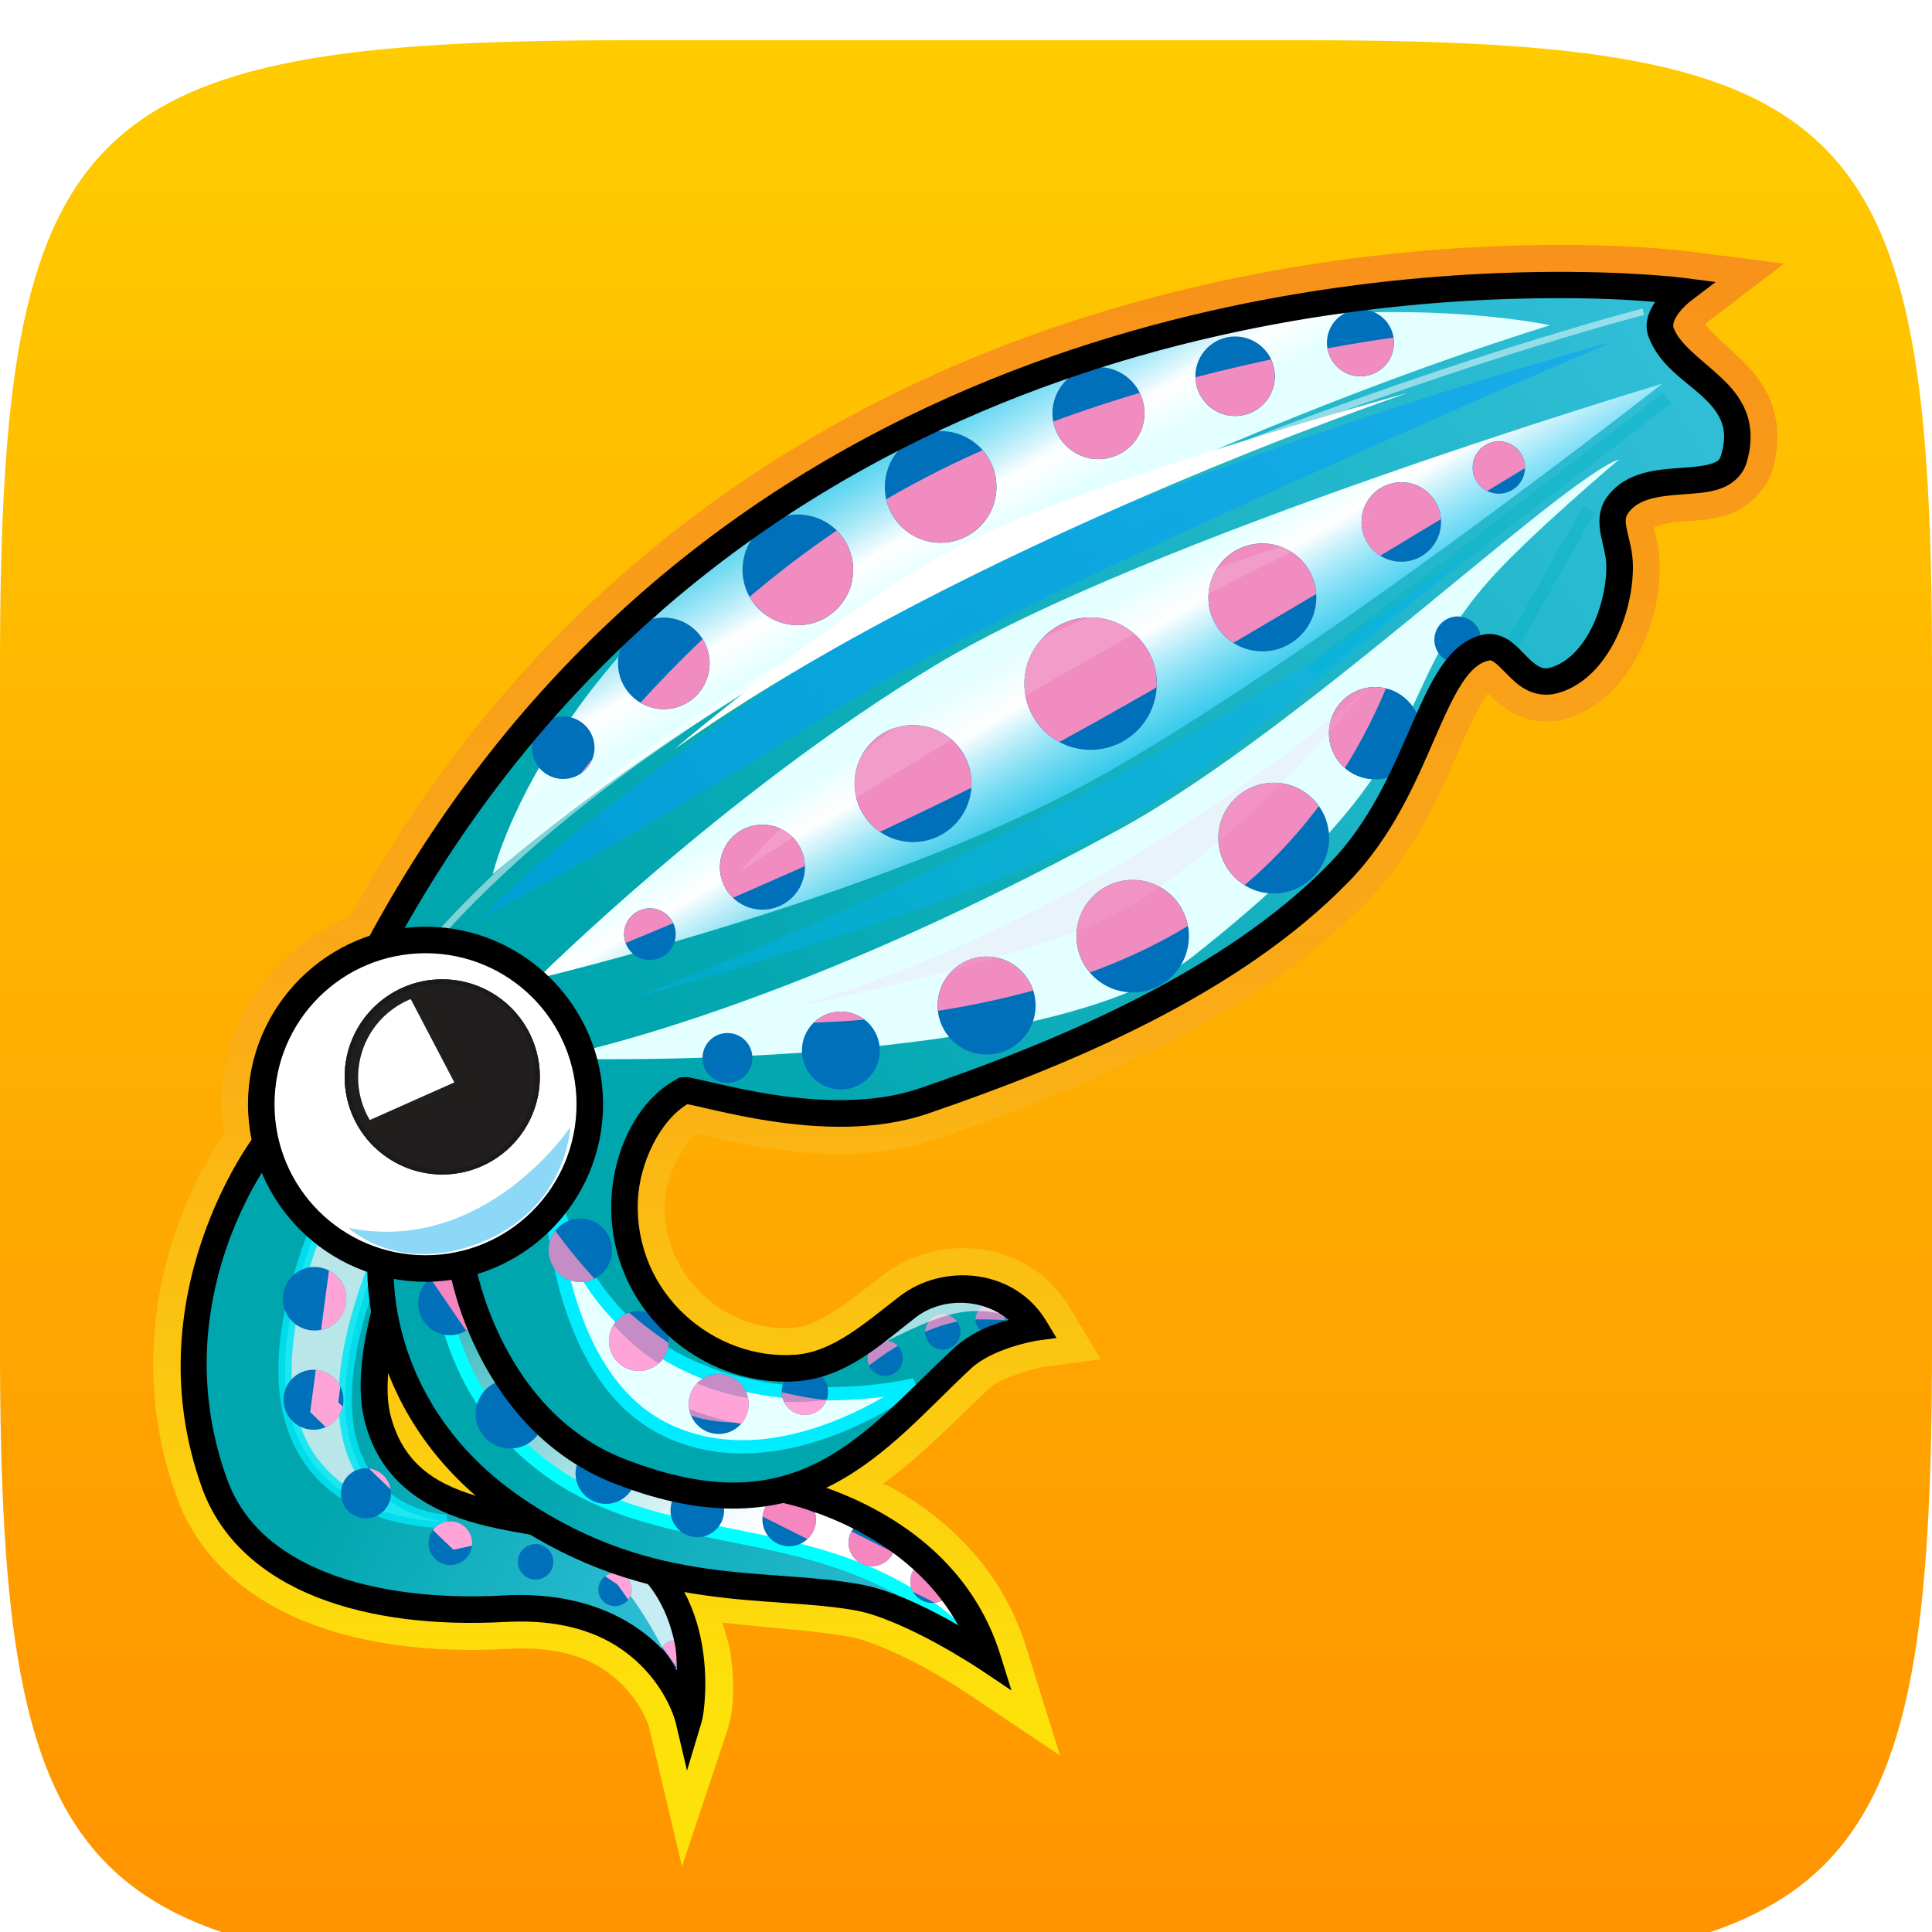 <?xml version="1.0" encoding="UTF-8" standalone="no"?>
<!-- Created with Inkscape (http://www.inkscape.org/) -->

<svg
   xmlns:dc="http://purl.org/dc/elements/1.1/"
   xmlns:cc="http://creativecommons.org/ns#"
   xmlns:rdf="http://www.w3.org/1999/02/22-rdf-syntax-ns#"
   xmlns:svg="http://www.w3.org/2000/svg"
   xmlns="http://www.w3.org/2000/svg"
   xmlns:xlink="http://www.w3.org/1999/xlink"
   xmlns:sodipodi="http://sodipodi.sourceforge.net/DTD/sodipodi-0.dtd"
   xmlns:inkscape="http://www.inkscape.org/namespaces/inkscape"
   width="96"
   height="96"
   id="svg6517"
   version="1.1"
   inkscape:version="0.48+devel r12505"
   sodipodi:docname="squid-cache.svg">
  <defs
     id="defs6519">
    <filter
       style="color-interpolation-filters:sRGB;"
       inkscape:label="Inner Shadow"
       id="filter1121">
      <feFlood
         flood-opacity="0.6"
         flood-color="rgb(0,0,0)"
         result="flood"
         id="feFlood1123" />
      <feComposite
         in="flood"
         in2="SourceGraphic"
         operator="out"
         result="composite1"
         id="feComposite1125" />
      <feGaussianBlur
         in="composite1"
         stdDeviation="1"
         result="blur"
         id="feGaussianBlur1127" />
      <feOffset
         dx="0"
         dy="2"
         result="offset"
         id="feOffset1129" />
      <feComposite
         in="offset"
         in2="SourceGraphic"
         operator="atop"
         result="composite2"
         id="feComposite1131" />
    </filter>
    <filter
       style="color-interpolation-filters:sRGB;"
       inkscape:label="Drop Shadow"
       id="filter950">
      <feFlood
         flood-opacity="0.25"
         flood-color="rgb(0,0,0)"
         result="flood"
         id="feFlood952" />
      <feComposite
         in="flood"
         in2="SourceGraphic"
         operator="in"
         result="composite1"
         id="feComposite954" />
      <feGaussianBlur
         in="composite1"
         stdDeviation="1"
         result="blur"
         id="feGaussianBlur956" />
      <feOffset
         dx="0"
         dy="1"
         result="offset"
         id="feOffset958" />
      <feComposite
         in="SourceGraphic"
         in2="offset"
         operator="over"
         result="composite2"
         id="feComposite960" />
    </filter>
    <filter
       inkscape:collect="always"
       id="filter891"
       inkscape:label="Badge Shadow">
      <feGaussianBlur
         inkscape:collect="always"
         stdDeviation="0.72"
         id="feGaussianBlur893" />
    </filter>
    <filter
       height="1.659"
       y="-0.33"
       width="1.793"
       x="-0.397"
       id="filter4316"
       inkscape:collect="always">
      <feGaussianBlur
         id="feGaussianBlur4318"
         stdDeviation="1.592"
         inkscape:collect="always" />
    </filter>
    <filter
       height="1.192"
       y="-0.096"
       width="1.192"
       x="-0.096"
       id="filter4355"
       inkscape:collect="always">
      <feGaussianBlur
         id="feGaussianBlur4357"
         stdDeviation="0.589"
         inkscape:collect="always" />
    </filter>
    <filter
       height="1.33"
       y="-0.165"
       width="1.189"
       x="-0.094"
       id="filter4423"
       inkscape:collect="always">
      <feGaussianBlur
         id="feGaussianBlur4425"
         stdDeviation="0.658"
         inkscape:collect="always" />
    </filter>
    <filter
       height="1.208"
       y="-0.104"
       width="1.11"
       x="-0.055"
       id="filter4727"
       inkscape:collect="always">
      <feGaussianBlur
         id="feGaussianBlur4729"
         stdDeviation="1.945"
         inkscape:collect="always" />
    </filter>
    <filter
       height="1.223"
       y="-0.111"
       width="1.135"
       x="-0.067"
       id="filter4756"
       inkscape:collect="always">
      <feGaussianBlur
         id="feGaussianBlur4758"
         stdDeviation="2.437"
         inkscape:collect="always" />
    </filter>
    <filter
       height="1.234"
       y="-0.117"
       width="1.131"
       x="-0.066"
       id="filter4762"
       inkscape:collect="always">
      <feGaussianBlur
         id="feGaussianBlur4764"
         stdDeviation="2.204"
         inkscape:collect="always" />
    </filter>
    <filter
       height="1.294"
       y="-0.147"
       width="1.24"
       x="-0.12"
       id="filter4842"
       inkscape:collect="always">
      <feGaussianBlur
         id="feGaussianBlur4844"
         stdDeviation="0.671"
         inkscape:collect="always" />
    </filter>
    <filter
       height="1.268"
       y="-0.134"
       width="1.15"
       x="-0.075"
       id="filter4878"
       inkscape:collect="always">
      <feGaussianBlur
         id="feGaussianBlur4880"
         stdDeviation="1.341"
         inkscape:collect="always" />
    </filter>
    <filter
       height="1.137"
       y="-0.068"
       width="1.074"
       x="-0.037"
       id="filter4884"
       inkscape:collect="always">
      <feGaussianBlur
         id="feGaussianBlur4886"
         stdDeviation="0.999"
         inkscape:collect="always" />
    </filter>
    <filter
       height="1.207"
       y="-0.104"
       width="1.11"
       x="-0.055"
       id="filter4928"
       inkscape:collect="always">
      <feGaussianBlur
         id="feGaussianBlur4930"
         stdDeviation="1.831"
         inkscape:collect="always" />
    </filter>
    <filter
       height="1.182"
       y="-0.091"
       width="1.089"
       x="-0.045"
       id="filter4962"
       inkscape:collect="always">
      <feGaussianBlur
         id="feGaussianBlur4964"
         stdDeviation="0.813"
         inkscape:collect="always" />
    </filter>
    <filter
       height="1.068"
       y="-0.034"
       width="1.037"
       x="-0.018"
       id="filter4980"
       inkscape:collect="always">
      <feGaussianBlur
         id="feGaussianBlur4982"
         stdDeviation="0.634"
         inkscape:collect="always" />
    </filter>
    <filter
       height="1.142"
       y="-0.071"
       width="1.072"
       x="-0.036"
       id="filter5014"
       inkscape:collect="always">
      <feGaussianBlur
         id="feGaussianBlur5016"
         stdDeviation="1.286"
         inkscape:collect="always" />
    </filter>
    <filter
       height="1.217"
       y="-0.108"
       width="1.108"
       x="-0.054"
       id="filter5052"
       inkscape:collect="always">
      <feGaussianBlur
         id="feGaussianBlur5054"
         stdDeviation="0.985"
         inkscape:collect="always" />
    </filter>
    <filter
       height="1.11"
       y="-0.055"
       width="1.053"
       x="-0.027"
       id="filter5066"
       inkscape:collect="always">
      <feGaussianBlur
         id="feGaussianBlur5068"
         stdDeviation="0.616"
         inkscape:collect="always" />
    </filter>
    <filter
       height="1.308"
       y="-0.154"
       width="1.115"
       x="-0.058"
       id="filter5128"
       inkscape:collect="always">
      <feGaussianBlur
         id="feGaussianBlur5130"
         stdDeviation="0.343"
         inkscape:collect="always" />
    </filter>
    <filter
       height="1.272"
       y="-0.136"
       width="1.122"
       x="-0.061"
       id="filter5254"
       inkscape:collect="always">
      <feGaussianBlur
         id="feGaussianBlur5256"
         stdDeviation="0.897"
         inkscape:collect="always" />
    </filter>
    <filter
       height="1.286"
       y="-0.143"
       width="1.207"
       x="-0.103"
       id="filter5260"
       inkscape:collect="always">
      <feGaussianBlur
         id="feGaussianBlur5262"
         stdDeviation="1.181"
         inkscape:collect="always" />
    </filter>
    <filter
       height="1.168"
       y="-0.084"
       width="1.126"
       x="-0.063"
       id="filter5314"
       inkscape:collect="always">
      <feGaussianBlur
         id="feGaussianBlur5316"
         stdDeviation="1.091"
         inkscape:collect="always" />
    </filter>
    <filter
       height="1.151"
       y="-0.076"
       width="1.099"
       x="-0.05"
       id="filter5361"
       inkscape:collect="always">
      <feGaussianBlur
         id="feGaussianBlur5363"
         stdDeviation="0.858"
         inkscape:collect="always" />
    </filter>
    <filter
       height="1.218"
       y="-0.109"
       width="1.425"
       x="-0.213"
       id="filter5418"
       inkscape:collect="always">
      <feGaussianBlur
         id="feGaussianBlur5420"
         stdDeviation="1.08"
         inkscape:collect="always" />
    </filter>
    <linearGradient
       inkscape:collect="always"
       id="linearGradient902">
      <stop
         style="stop-color:#ff9200;stop-opacity:1"
         offset="0"
         id="stop904" />
      <stop
         style="stop-color:#ffcc00;stop-opacity:1"
         offset="1"
         id="stop906" />
    </linearGradient>
    <linearGradient
       id="Background">
      <stop
         id="stop4178"
         offset="0"
         style="stop-color:#22779e;stop-opacity:1" />
      <stop
         id="stop4180"
         offset="1"
         style="stop-color:#2991c0;stop-opacity:1" />
    </linearGradient>
    <clipPath
       clipPathUnits="userSpaceOnUse"
       id="clipPath873">
      <g
         transform="matrix(0,-0.667,0.666,0,-258.26,677)"
         id="g875"
         inkscape:label="Layer 1"
         style="fill:#ff00ff;fill-opacity:1;stroke:none;display:inline">
        <path
           style="fill:#ff00ff;fill-opacity:1;stroke:none;display:inline"
           d="m 46.703,898.228 50.595,0 C 138.162,898.228 144,904.065 144,944.926 l 0,50.738 c 0,40.861 -5.838,46.698 -46.703,46.698 l -50.595,0 C 5.838,1042.362 0,1036.525 0,995.664 L 0,944.926 C 0,904.065 5.838,898.228 46.703,898.228 Z"
           id="path877"
           inkscape:connector-curvature="0"
           sodipodi:nodetypes="sssssssss" />
      </g>
    </clipPath>
    <style
       id="style867"
       type="text/css"><![CDATA[
    .fil0 {fill:#1F1A17}
   ]]></style>
    <linearGradient
       inkscape:collect="always"
       xlink:href="#linearGradient902"
       id="linearGradient908"
       x1="-220"
       y1="731.291"
       x2="-220"
       y2="635.291"
       gradientUnits="userSpaceOnUse" />
    <clipPath
       id="clipPath16">
      <path
         id="path18"
         d="m -9,-9 614,0 0,231 -614,0 0,-231 z" />
    </clipPath>
    <clipPath
       id="clipPath116">
      <path
         id="path118"
         d="m 91.737,146.325 -9.704,-1.577 -8.855,-3.881 -7.521,-4.731 -7.157,-8.733 -4.043,-4.282 -3.909,-1.441 -1.034,2.527 1.808,2.61 0.406,3.68 1.211,-0.049 1.323,-1.207 -0.357,3.749 -1.467,0.984 0.044,1.429 -3.474,-1.966 -3.146,-3.712 -0.656,-3.318 1.345,-2.657 1.255,-4.513 2.552,-1.208 2.685,0.132 2.546,1.479 -1.698,-8.612 1.698,-9.582 -1.869,-4.425 -6.122,-6.596 1.089,-3.941 2.9,-4.567 5.469,-3.849 2.901,-0.397 3.225,-0.109 -2.012,-8.26 7.399,-3.033 9.219,-1.213 3.154,2.062 0.243,5.58 3.518,5.822 0.243,4.609 8.491,-0.607 7.884,0.728 -7.884,-4.731 1.334,-5.701 4.973,-7.763 4.852,-2.062 3.881,1.577 1.577,3.154 8.127,6.186 1.577,-1.334 12.736,-0.485 2.547,2.062 0.243,3.639 -0.849,1.577 -0.607,9.825 -4.245,8.491 0.728,3.76 2.547,-1.334 7.157,-6.672 3.518,-0.242 3.881,1.577 3.882,2.911 1.941,6.308 11.402,-0.728 6.914,2.669 5.58,5.216 4.003,7.521 0.971,8.855 -0.849,10.31 -2.183,9.219 -2.184,2.911 -3.032,0.971 -5.337,-5.822 -4.852,-1.698 -4.245,7.035 -4.245,3.881 -2.305,1.456 -9.219,7.642 -7.399,4.003 -7.399,0.607 -8.612,-1.456 -7.521,-2.79 -5.216,-4.245 -4.124,-4.973 -4.245,-1.213" />
    </clipPath>
    <clipPath
       id="clipPath128">
      <path
         id="path130"
         d="m 91.737,146.325 -9.704,-1.577 -8.855,-3.881 -7.521,-4.731 -7.157,-8.733 -4.043,-4.282 -3.909,-1.441 -1.034,2.527 1.808,2.61 0.406,3.68 1.211,-0.049 1.323,-1.207 -0.357,3.749 -1.467,0.984 0.044,1.429 -3.474,-1.966 -3.146,-3.712 -0.656,-3.318 1.345,-2.657 1.255,-4.513 2.552,-1.208 2.685,0.132 2.546,1.479 -1.698,-8.612 1.698,-9.582 -1.869,-4.425 -6.122,-6.596 1.089,-3.941 2.9,-4.567 5.469,-3.849 2.901,-0.397 3.225,-0.109 -2.012,-8.26 7.399,-3.033 9.219,-1.213 3.154,2.062 0.243,5.58 3.518,5.822 0.243,4.609 8.491,-0.607 7.884,0.728 -7.884,-4.731 1.334,-5.701 4.973,-7.763 4.852,-2.062 3.881,1.577 1.577,3.154 8.127,6.186 1.577,-1.334 12.736,-0.485 2.547,2.062 0.243,3.639 -0.849,1.577 -0.607,9.825 -4.245,8.491 0.728,3.76 2.547,-1.334 7.157,-6.672 3.518,-0.242 3.881,1.577 3.882,2.911 1.941,6.308 11.402,-0.728 6.914,2.669 5.58,5.216 4.003,7.521 0.971,8.855 -0.849,10.31 -2.183,9.219 -2.184,2.911 -3.032,0.971 -5.337,-5.822 -4.852,-1.698 -4.245,7.035 -4.245,3.881 -2.305,1.456 -9.219,7.642 -7.399,4.003 -7.399,0.607 -8.612,-1.456 -7.521,-2.79 -5.216,-4.245 -4.124,-4.973 -4.245,-1.213" />
    </clipPath>
    <filter
       height="1.195"
       y="-0.098"
       width="1.311"
       x="-0.155"
       id="filter5476"
       inkscape:collect="always">
      <feGaussianBlur
         id="feGaussianBlur5478"
         stdDeviation="0.48"
         inkscape:collect="always" />
    </filter>
    <linearGradient
       id="linearGradient5318"
       inkscape:collect="always">
      <stop
         id="stop5320"
         offset="0"
         style="stop-color:#ffffff;stop-opacity:1;" />
      <stop
         id="stop5322"
         offset="1"
         style="stop-color:#ffffff;stop-opacity:0;" />
    </linearGradient>
    <linearGradient
       id="linearGradient4888"
       inkscape:collect="always">
      <stop
         id="stop4890"
         offset="0"
         style="stop-color:#e4ffff;stop-opacity:1;" />
      <stop
         style="stop-color:#ffffff;stop-opacity:1"
         offset="0.277"
         id="stop4896" />
      <stop
         id="stop4892"
         offset="1"
         style="stop-color:#3ad3ff;stop-opacity:0.67" />
    </linearGradient>
    <linearGradient
       id="linearGradient4605"
       inkscape:collect="always">
      <stop
         id="stop4607"
         offset="0"
         style="stop-color:#00a6ae;stop-opacity:1;" />
      <stop
         id="stop4609"
         offset="1"
         style="stop-color:#30bed6;stop-opacity:1" />
    </linearGradient>
    <linearGradient
       id="linearGradient4595"
       inkscape:collect="always">
      <stop
         id="stop4597"
         offset="0"
         style="stop-color:#fde20a;stop-opacity:1" />
      <stop
         style="stop-color:#faac16;stop-opacity:1"
         offset="0.479"
         id="stop4603" />
      <stop
         id="stop4599"
         offset="1"
         style="stop-color:#f8921a;stop-opacity:1" />
    </linearGradient>
    <clipPath
       id="clipPath4296"
       clipPathUnits="userSpaceOnUse">
      <path
         transform="matrix(1.695,0,0,1.695,-95.07,-43.304)"
         d="m 54.179,62.985 a 4.342,4.342 0 1 1 -8.685,0 4.342,4.342 0 1 1 8.685,0 z"
         sodipodi:ry="4.3423524"
         sodipodi:rx="4.3423524"
         sodipodi:cy="62.984692"
         sodipodi:cx="49.836845"
         id="path4298"
         style="color:#000000;fill:#ff00ff;fill-opacity:1;stroke:none;stroke-width:1;marker:none;visibility:visible;display:inline;overflow:visible;enable-background:accumulate"
         sodipodi:type="arc" />
    </clipPath>
    <clipPath
       id="clipPath4327"
       clipPathUnits="userSpaceOnUse">
      <path
         transform="matrix(1.695,0,0,1.695,-95.07,-43.304)"
         d="m 54.179,62.985 a 4.342,4.342 0 1 1 -8.685,0 4.342,4.342 0 1 1 8.685,0 z"
         sodipodi:ry="4.3423524"
         sodipodi:rx="4.3423524"
         sodipodi:cy="62.984692"
         sodipodi:cx="49.836845"
         id="path4329"
         style="color:#000000;fill:#ff00ff;fill-opacity:1;stroke:none;stroke-width:1;marker:none;visibility:visible;display:inline;overflow:visible;enable-background:accumulate"
         sodipodi:type="arc" />
    </clipPath>
    <clipPath
       id="clipPath4375"
       clipPathUnits="userSpaceOnUse">
      <path
         sodipodi:type="arc"
         style="color:#000000;fill:#ff00ff;fill-opacity:1;stroke:none;stroke-width:1.847;marker:none;visibility:visible;display:inline;overflow:visible;enable-background:accumulate"
         id="path4377"
         sodipodi:cx="46.179249"
         sodipodi:cy="63.803059"
         sodipodi:rx="11.440429"
         sodipodi:ry="11.440429"
         d="m 57.62,63.803 a 11.44,11.44 0 1 1 -22.881,0 11.44,11.44 0 1 1 22.881,0 z"
         transform="matrix(1.083,0,0,1.083,-71.853,-3.56)" />
    </clipPath>
    <clipPath
       id="clipPath4296-4"
       clipPathUnits="userSpaceOnUse">
      <path
         transform="matrix(1.695,0,0,1.695,-95.07,-43.304)"
         d="m 54.179,62.985 a 4.342,4.342 0 1 1 -8.685,0 4.342,4.342 0 1 1 8.685,0 z"
         sodipodi:ry="4.3423524"
         sodipodi:rx="4.3423524"
         sodipodi:cy="62.984692"
         sodipodi:cx="49.836845"
         id="path4298-0"
         style="color:#000000;fill:#ff00ff;fill-opacity:1;stroke:none;stroke-width:1;marker:none;visibility:visible;display:inline;overflow:visible;enable-background:accumulate"
         sodipodi:type="arc" />
    </clipPath>
    <clipPath
       id="clipPath4327-6"
       clipPathUnits="userSpaceOnUse">
      <path
         transform="matrix(1.695,0,0,1.695,-95.07,-43.304)"
         d="m 54.179,62.985 a 4.342,4.342 0 1 1 -8.685,0 4.342,4.342 0 1 1 8.685,0 z"
         sodipodi:ry="4.3423524"
         sodipodi:rx="4.3423524"
         sodipodi:cy="62.984692"
         sodipodi:cx="49.836845"
         id="path4329-2"
         style="color:#000000;fill:#ff00ff;fill-opacity:1;stroke:none;stroke-width:1;marker:none;visibility:visible;display:inline;overflow:visible;enable-background:accumulate"
         sodipodi:type="arc" />
    </clipPath>
    <clipPath
       id="clipPath4375-1"
       clipPathUnits="userSpaceOnUse">
      <path
         sodipodi:type="arc"
         style="color:#000000;fill:#ff00ff;fill-opacity:1;stroke:none;stroke-width:1.847;marker:none;visibility:visible;display:inline;overflow:visible;enable-background:accumulate"
         id="path4377-3"
         sodipodi:cx="46.179249"
         sodipodi:cy="63.803059"
         sodipodi:rx="11.440429"
         sodipodi:ry="11.440429"
         d="m 57.62,63.803 a 11.44,11.44 0 1 1 -22.881,0 11.44,11.44 0 1 1 22.881,0 z"
         transform="matrix(1.083,0,0,1.083,-71.853,-3.56)" />
    </clipPath>
    <linearGradient
       gradientTransform="translate(10,0)"
       gradientUnits="userSpaceOnUse"
       y2="9.884"
       x2="142.275"
       y1="61.49"
       x1="66.735"
       id="linearGradient4611"
       xlink:href="#linearGradient4605"
       inkscape:collect="always" />
    <linearGradient
       gradientTransform="translate(-100,50)"
       gradientUnits="userSpaceOnUse"
       y2="104.794"
       x2="89.566"
       y1="90.777"
       x1="56.215"
       id="linearGradient4619"
       xlink:href="#linearGradient4605"
       inkscape:collect="always" />
    <linearGradient
       gradientTransform="translate(10,0)"
       gradientUnits="userSpaceOnUse"
       y2="105.842"
       x2="66.504"
       y1="92.781"
       x1="42.143"
       id="linearGradient4627"
       xlink:href="#linearGradient4605"
       inkscape:collect="always" />
    <clipPath
       id="clipPath4744"
       clipPathUnits="userSpaceOnUse">
      <path
         style="color:#000000;fill:#ff00ff;fill-opacity:1;fill-rule:nonzero;stroke:none;stroke-width:5;marker:none;visibility:visible;display:inline;overflow:visible;enable-background:accumulate"
         d="m -61.363,5.572 c -1.397,0 -2.529,1.132 -2.529,2.529 0,1.397 1.132,2.531 2.529,2.531 1.397,0 2.529,-1.134 2.529,-2.531 0,-1.397 -1.132,-2.529 -2.529,-2.529 z M -70.812,7.625 c -1.657,0 -3,1.343 -3,3 0,1.657 1.343,3 3,3 1.657,0 3,-1.343 3,-3 0,-1.657 -1.343,-3 -3,-3 z m -10.305,2.309 c -1.917,0 -3.471,1.554 -3.471,3.471 0,1.917 1.554,3.471 3.471,3.471 1.917,0 3.471,-1.554 3.471,-3.471 0,-1.917 -1.554,-3.471 -3.471,-3.471 z m -11.902,4.826 c -2.325,0 -4.209,1.885 -4.209,4.211 0,2.325 1.883,4.211 4.209,4.211 2.325,0 4.211,-1.885 4.211,-4.211 0,-2.325 -1.885,-4.211 -4.211,-4.211 z m 42.088,0.775 c -1.09,0 -1.973,0.882 -1.973,1.973 0,1.09 0.882,1.975 1.973,1.975 1.09,0 1.975,-0.884 1.975,-1.975 0,-1.09 -0.884,-1.973 -1.975,-1.973 z m -7.354,3.078 c -1.657,0 -3,1.343 -3,3 0,1.657 1.343,3 3,3 1.657,0 3,-1.343 3,-3 0,-1.657 -1.343,-3 -3,-3 z m -45.5,2.436 c -2.305,0 -4.172,1.867 -4.172,4.172 0,2.305 1.867,4.174 4.172,4.174 2.305,0 4.174,-1.869 4.174,-4.174 0,-2.305 -1.869,-4.172 -4.174,-4.172 z m 35.025,2.182 c -2.247,0 -4.07,1.821 -4.07,4.068 0,2.247 1.823,4.07 4.07,4.07 2.247,0 4.068,-1.823 4.068,-4.07 0,-2.247 -1.821,-4.068 -4.068,-4.068 z m 14.729,5.504 c -0.972,0 -1.76,0.79 -1.76,1.762 0,0.972 0.788,1.76 1.76,1.76 0.972,0 1.76,-0.788 1.76,-1.76 0,-0.972 -0.788,-1.762 -1.76,-1.762 z m -27.682,0.072 c -2.758,0 -4.994,2.236 -4.994,4.994 0,2.758 2.236,4.994 4.994,4.994 2.758,0 4.994,-2.236 4.994,-4.994 0,-2.758 -2.236,-4.994 -4.994,-4.994 z m -32.176,0.014 c -1.908,0 -3.455,1.545 -3.455,3.453 0,1.908 1.547,3.455 3.455,3.455 1.908,0 3.453,-1.547 3.453,-3.455 0,-1.908 -1.545,-3.453 -3.453,-3.453 z m 53.627,5.238 c -1.923,0 -3.482,1.558 -3.482,3.48 0,1.923 1.56,3.482 3.482,3.482 1.923,0 3.48,-1.56 3.48,-3.482 0,-1.923 -1.558,-3.48 -3.48,-3.48 z m -61.215,2.215 c -1.303,0 -2.359,1.056 -2.359,2.359 0,1.303 1.056,2.359 2.359,2.359 1.303,0 2.361,-1.056 2.361,-2.359 0,-1.303 -1.058,-2.359 -2.361,-2.359 z m 26.377,0.652 c -2.437,0 -4.412,1.975 -4.412,4.412 0,2.437 1.975,4.412 4.412,4.412 2.437,0 4.412,-1.975 4.412,-4.412 0,-2.437 -1.975,-4.412 -4.412,-4.412 z m 27.195,4.348 c -2.306,0 -4.178,1.869 -4.178,4.176 0,2.306 1.871,4.176 4.178,4.176 2.306,0 4.176,-1.869 4.176,-4.176 0,-2.306 -1.869,-4.176 -4.176,-4.176 z m -38.553,3.158 c -1.772,0 -3.209,1.435 -3.209,3.207 0,1.772 1.437,3.209 3.209,3.209 1.772,0 3.209,-1.437 3.209,-3.209 0,-1.772 -1.437,-3.207 -3.209,-3.207 z m 27.918,4.168 c -2.342,0 -4.242,1.898 -4.242,4.24 0,2.342 1.9,4.242 4.242,4.242 2.342,0 4.24,-1.9 4.24,-4.242 0,-2.342 -1.898,-4.24 -4.24,-4.24 z m -36.404,2.141 c -1.077,0 -1.949,0.874 -1.949,1.951 0,1.077 0.872,1.949 1.949,1.949 1.077,0 1.949,-0.872 1.949,-1.949 0,-1.077 -0.872,-1.951 -1.949,-1.951 z m 25.389,3.639 c -2.04,0 -3.693,1.655 -3.693,3.695 0,2.04 1.653,3.693 3.693,3.693 2.04,0 3.695,-1.653 3.695,-3.693 0,-2.04 -1.655,-3.695 -3.695,-3.695 z M -100.543,58.529 c -1.621,0 -2.934,1.315 -2.934,2.936 0,1.621 1.313,2.936 2.934,2.936 1.621,0 2.936,-1.315 2.936,-2.936 0,-1.621 -1.315,-2.936 -2.936,-2.936 z m -8.551,1.617 c -1.039,0 -1.881,0.844 -1.881,1.883 0,1.039 0.842,1.881 1.881,1.881 1.039,0 1.881,-0.842 1.881,-1.881 0,-1.039 -0.842,-1.883 -1.881,-1.883 z"
         id="path4746"
         inkscape:connector-curvature="0" />
    </clipPath>
    <linearGradient
       gradientUnits="userSpaceOnUse"
       y2="39.946"
       x2="1.474"
       y1="30.16"
       x1="-4.246"
       id="linearGradient4894"
       xlink:href="#linearGradient4888"
       inkscape:collect="always" />
    <linearGradient
       gradientTransform="translate(-1.019,-0.408)"
       gradientUnits="userSpaceOnUse"
       y2="13.164"
       x2="-14.111"
       y1="23.305"
       x1="-8.257"
       id="linearGradient4906"
       xlink:href="#linearGradient4888"
       inkscape:collect="always" />
    <clipPath
       id="clipPath5210"
       clipPathUnits="userSpaceOnUse">
      <path
         style="color:#000000;fill:#ff00ff;fill-opacity:1;fill-rule:nonzero;stroke:none;stroke-width:5;marker:none;visibility:visible;display:inline;overflow:visible;enable-background:accumulate"
         d="m -10.184,74.131 c -1.322,0 -2.395,1.072 -2.395,2.395 0,1.322 1.072,2.395 2.395,2.395 1.322,0 2.395,-1.072 2.395,-2.395 0,-1.322 -1.072,-2.395 -2.395,-2.395 z m 30.887,6.5 c -0.604,0 -1.096,0.489 -1.096,1.094 0,0.604 0.491,1.094 1.096,1.094 0.604,0 1.094,-0.489 1.094,-1.094 0,-0.604 -0.489,-1.094 -1.094,-1.094 z m -26.475,0.479 c -1.247,0 -2.258,1.011 -2.258,2.258 0,1.247 1.011,2.256 2.258,2.256 1.247,0 2.258,-1.009 2.258,-2.256 0,-1.247 -1.011,-2.258 -2.258,-2.258 z m 22.916,0.238 c -0.737,0 -1.334,0.597 -1.334,1.334 0,0.737 0.597,1.334 1.334,1.334 0.737,0 1.334,-0.597 1.334,-1.334 0,-0.737 -0.597,-1.334 -1.334,-1.334 z m -4.344,1.984 c -0.737,0 -1.334,0.597 -1.334,1.334 0,0.737 0.597,1.334 1.334,1.334 0.737,0 1.334,-0.597 1.334,-1.334 0,-0.737 -0.597,-1.334 -1.334,-1.334 z m -6.053,2.121 c -0.963,0 -1.746,0.781 -1.746,1.744 0,0.963 0.783,1.744 1.746,1.744 0.963,0 1.744,-0.781 1.744,-1.744 0,-0.963 -0.781,-1.744 -1.744,-1.744 z m -6.5,0.41 c -1.247,0 -2.258,1.011 -2.258,2.258 0,1.247 1.011,2.258 2.258,2.258 1.247,0 2.258,-1.011 2.258,-2.258 0,-1.247 -1.011,-2.258 -2.258,-2.258 z"
         id="path5212"
         inkscape:connector-curvature="0" />
    </clipPath>
    <linearGradient
       gradientTransform="translate(0,50)"
       gradientUnits="userSpaceOnUse"
       y2="70.557"
       x2="-49.201"
       y1="97.305"
       x1="-26.779"
       id="linearGradient5324"
       xlink:href="#linearGradient5318"
       inkscape:collect="always" />
    <clipPath
       id="clipPath5333"
       clipPathUnits="userSpaceOnUse">
      <path
         style="color:#000000;fill:#ff00ff;fill-opacity:1;fill-rule:nonzero;stroke:none;stroke-width:5;marker:none;visibility:visible;display:inline;overflow:visible;enable-background:accumulate"
         d="m -50.018,118.139 c -1.322,0 -2.395,1.072 -2.395,2.395 0,1.322 1.072,2.395 2.395,2.395 1.322,0 2.395,-1.072 2.395,-2.395 0,-1.322 -1.072,-2.395 -2.395,-2.395 z m 4.543,8.125 c -1.44,0 -2.609,1.167 -2.609,2.607 0,1.44 1.169,2.607 2.609,2.607 1.44,0 2.607,-1.167 2.607,-2.607 0,-1.44 -1.167,-2.607 -2.607,-2.607 z m 7.215,4.809 c -1.263,0 -2.287,1.024 -2.287,2.287 0,1.263 1.024,2.289 2.287,2.289 1.263,0 2.287,-1.026 2.287,-2.289 0,-1.263 -1.024,-2.287 -2.287,-2.287 z m 6.895,3.047 c -1.116,0 -2.021,0.904 -2.021,2.02 0,1.116 0.906,2.021 2.021,2.021 1.116,0 2.02,-0.906 2.02,-2.021 0,-1.116 -0.904,-2.02 -2.02,-2.02 z m 6.926,0.684 c -1.116,0 -2.02,0.906 -2.02,2.021 0,1.116 0.904,2.02 2.02,2.02 1.116,0 2.02,-0.904 2.02,-2.02 0,-1.116 -0.904,-2.021 -2.02,-2.021 z m 6.242,2.01 c -0.974,0 -1.764,0.79 -1.764,1.764 0,0.974 0.79,1.764 1.764,1.764 0.974,0 1.764,-0.79 1.764,-1.764 0,-0.974 -0.79,-1.764 -1.764,-1.764 z m 4.533,3.035 c -0.903,0 -1.637,0.734 -1.637,1.637 0,0.903 0.734,1.635 1.637,1.635 0.903,0 1.635,-0.732 1.635,-1.635 0,-0.903 -0.732,-1.637 -1.635,-1.637 z"
         id="path5335"
         inkscape:connector-curvature="0" />
    </clipPath>
    <clipPath
       id="clipPath5487"
       clipPathUnits="userSpaceOnUse">
      <path
         style="color:#000000;fill:#ff00ff;fill-opacity:1;fill-rule:nonzero;stroke:none;stroke-width:5;marker:none;visibility:visible;display:inline;overflow:visible;enable-background:accumulate"
         d="m -90.227,77.787 c -1.322,0 -2.393,1.072 -2.393,2.395 0,1.322 1.07,2.395 2.393,2.395 1.322,0 2.395,-1.072 2.395,-2.395 0,-1.322 -1.072,-2.395 -2.395,-2.395 z m -0.08,7.75 c -1.249,0 -2.26,1.011 -2.26,2.26 0,1.249 1.011,2.262 2.26,2.262 1.249,0 2.262,-1.013 2.262,-2.262 0,-1.249 -1.013,-2.26 -2.262,-2.26 z m 3.955,7.428 c -1.042,0 -1.887,0.845 -1.887,1.887 0,1.042 0.845,1.887 1.887,1.887 1.042,0 1.887,-0.845 1.887,-1.887 0,-1.042 -0.845,-1.887 -1.887,-1.887 z m 6.363,4.002 c -0.91,0 -1.648,0.737 -1.648,1.646 0,0.91 0.739,1.648 1.648,1.648 0.91,0 1.646,-0.739 1.646,-1.648 0,-0.91 -0.737,-1.646 -1.646,-1.646 z m 6.43,1.711 c -0.74,0 -1.34,0.6 -1.34,1.34 0,0.74 0.6,1.338 1.34,1.338 0.74,0 1.34,-0.598 1.34,-1.338 0,-0.74 -0.6,-1.34 -1.34,-1.34 z m 5.986,2.18 c -0.692,0 -1.254,0.561 -1.254,1.254 0,0.692 0.561,1.254 1.254,1.254 0.692,0 1.254,-0.561 1.254,-1.254 0,-0.692 -0.561,-1.254 -1.254,-1.254 z m 4.488,5.088 c -0.574,0 -1.039,0.467 -1.039,1.041 0,0.574 0.465,1.039 1.039,1.039 0.574,0 1.041,-0.465 1.041,-1.039 0,-0.574 -0.467,-1.041 -1.041,-1.041 z"
         id="path5489"
         inkscape:connector-curvature="0" />
    </clipPath>
    <filter
       height="1.13"
       y="-0.065"
       width="1.161"
       x="-0.08"
       id="filter5535"
       inkscape:collect="always">
      <feGaussianBlur
         id="feGaussianBlur5537"
         stdDeviation="0.918"
         inkscape:collect="always" />
    </filter>
    <linearGradient
       inkscape:collect="always"
       xlink:href="#linearGradient4595"
       id="linearGradient4403"
       gradientUnits="userSpaceOnUse"
       gradientTransform="translate(-80,0)"
       x1="177.783"
       y1="111.874"
       x2="177.783"
       y2="2.394" />
  </defs>
  <sodipodi:namedview
     id="base"
     pagecolor="#ffffff"
     bordercolor="#666666"
     borderopacity="1.0"
     inkscape:pageopacity="0.0"
     inkscape:pageshadow="2"
     inkscape:zoom="4.0745361"
     inkscape:cx="44.456273"
     inkscape:cy="35.801941"
     inkscape:document-units="px"
     inkscape:current-layer="layer1"
     showgrid="false"
     fit-margin-top="0"
     fit-margin-left="0"
     fit-margin-right="0"
     fit-margin-bottom="0"
     inkscape:window-width="1920"
     inkscape:window-height="1029"
     inkscape:window-x="0"
     inkscape:window-y="24"
     inkscape:window-maximized="1"
     showborder="true"
     showguides="false"
     inkscape:guide-bbox="true"
     inkscape:showpageshadow="false"
     inkscape:snap-global="true"
     inkscape:snap-bbox="true"
     inkscape:bbox-paths="true"
     inkscape:bbox-nodes="true"
     inkscape:snap-bbox-edge-midpoints="true"
     inkscape:snap-bbox-midpoints="true"
     inkscape:object-paths="true"
     inkscape:snap-intersection-paths="true"
     inkscape:object-nodes="true"
     inkscape:snap-smooth-nodes="true"
     inkscape:snap-midpoints="true"
     inkscape:snap-object-midpoints="true"
     inkscape:snap-center="true">
    <inkscape:grid
       type="xygrid"
       id="grid821" />
    <sodipodi:guide
       orientation="1,0"
       position="16,48"
       id="guide823" />
    <sodipodi:guide
       orientation="1,0"
       position="80,40"
       id="guide827" />
    <sodipodi:guide
       orientation="0,1"
       position="64,16"
       id="guide829" />
  </sodipodi:namedview>
  <g
     inkscape:label="BACKGROUND"
     inkscape:groupmode="layer"
     id="layer1"
     transform="translate(268,-635.291)"
     style="display:inline">
    <path
       style="fill:url(#linearGradient908);fill-opacity:1;stroke:none;display:inline;filter:url(#filter1121)"
       d="m -268,700.156 0,-33.73 c 0,-27.243 3.888,-31.135 31.103,-31.135 l 33.794,0 c 27.215,0 31.103,3.892 31.103,31.135 l 0,33.73 c 0,27.243 -3.888,31.135 -31.103,31.135 l -33.794,0 C -264.112,731.291 -268,727.399 -268,700.156 Z"
       id="path6455"
       inkscape:connector-curvature="0"
       sodipodi:nodetypes="sssssssss" />
    <g
       inkscape:label="Logo"
       id="layer2-4"
       transform="matrix(0.659,0,0,0.659,-285.171,646.985)">
      <path
         style="font-style:normal;font-variant:normal;font-weight:normal;font-stretch:normal;text-indent:0;text-align:start;text-decoration:none;line-height:normal;letter-spacing:normal;word-spacing:normal;text-transform:none;direction:ltr;block-progression:tb;writing-mode:lr-tb;text-anchor:start;baseline-shift:baseline;color:#000000;color-interpolation:sRGB;color-interpolation-filters:linearRGB;fill:url(#linearGradient4403);fill-opacity:1;stroke:none;stroke-width:6.068;marker:none;visibility:visible;display:inline;overflow:visible;enable-background:accumulate;clip-rule:nonzero;color-rendering:auto;image-rendering:auto;shape-rendering:auto;text-rendering:auto;font-family:sans-serif;-inkscape-font-specification:sans-serif"
         d="m 144.166,0.715 -0.082,0.01 C 124.473,0.627 77.566,5.647 52.412,51.406 c -5.634,2.301 -9.689,7.679 -9.689,14.109 0,0.744 0.17,1.415 0.273,2.117 -1.543,2.235 -8.655,13.532 -3.615,27.512 1.635,4.536 5.363,7.668 9.791,9.422 4.428,1.754 9.639,2.313 15.105,2.016 5.087,-0.277 7.466,1.367 8.938,2.963 1.471,1.596 1.807,3.055 1.807,3.055 l 2.457,10.387 3.375,-10.125 c 0.507,-1.52 0.634,-3.204 0.318,-5.73 -0.097,-0.78 -0.4,-1.668 -0.639,-2.527 3.756,0.422 7.188,0.618 9.744,1.096 1.278,0.239 3.607,1.261 5.414,2.25 1.807,0.989 3.143,1.883 3.143,1.883 l 7.15,4.785 -2.566,-8.211 c -1.908,-6.104 -6.284,-9.847 -10.09,-11.969 -0.263,-0.147 -0.442,-0.17 -0.699,-0.303 3.08,-2.228 5.604,-4.948 8.033,-7.207 0.939,-0.873 3.822,-1.564 3.822,-1.564 l 4.582,-0.621 -2.395,-3.957 c -3.061,-5.054 -9.76,-5.67 -13.998,-2.416 -2.738,2.102 -4.835,3.856 -6.785,4.004 -4.847,0.368 -9.974,-3.661 -9.699,-9.555 0.089,-1.921 1.237,-4.052 2.357,-5.078 0.211,0.048 0.345,0.076 0.6,0.135 1.187,0.272 2.805,0.634 4.66,0.916 3.71,0.565 8.402,0.885 12.902,-0.658 10.778,-3.697 23.754,-8.988 32.508,-17.986 3.658,-3.76 5.488,-8.201 6.924,-11.494 0.718,-1.646 1.354,-3.014 1.873,-3.797 0.19,-0.287 0.155,-0.176 0.264,-0.295 0.002,0.002 0.002,0.002 0.004,0.004 0.426,0.431 1.012,1.038 1.988,1.537 0.976,0.499 2.443,0.74 3.75,0.383 2.717,-0.743 4.484,-2.808 5.578,-4.924 1.094,-2.116 1.625,-4.422 1.613,-6.629 -0.007,-1.403 -0.325,-2.336 -0.453,-2.877 0.244,-0.186 0.775,-0.385 2.385,-0.5 0.898,-0.064 1.925,-0.084 3.166,-0.486 1.241,-0.402 2.878,-1.633 3.389,-3.344 0.541,-1.812 0.483,-3.671 -0.104,-5.17 -0.586,-1.499 -1.553,-2.546 -2.41,-3.344 -1.45,-1.349 -2.182,-2.008 -2.568,-2.498 0.023,-0.021 0.102,-0.104 0.102,-0.104 l 5.861,-4.48 -7.316,-0.939 c 0,0 -3.415,-0.433 -8.885,-0.473 l -0.211,-0.002 z m 0.168,6.068 c 2.453,0.018 2.482,0.105 3.865,0.201 0.022,0.453 0.082,0.922 0.271,1.422 1.142,3.014 3.489,4.233 4.578,5.246 0.544,0.507 0.801,0.875 0.895,1.113 0.045,0.115 -0.034,0.424 -0.029,0.592 -0.307,0.048 -0.575,0.099 -1.207,0.145 -1.812,0.13 -5.046,0.203 -7.115,3.021 -1.12,1.526 -1.027,3.465 -0.82,4.49 0.207,1.025 0.371,1.589 0.373,1.949 0.006,1.106 -0.346,2.667 -0.938,3.811 -0.481,0.93 -1.019,1.407 -1.471,1.654 -0.072,-0.064 -0.039,-0.029 -0.143,-0.133 -0.316,-0.319 -0.724,-0.811 -1.479,-1.354 -0.754,-0.542 -2.172,-1.125 -3.594,-0.836 -2.124,0.432 -3.595,1.934 -4.564,3.395 -0.97,1.461 -1.651,3.057 -2.379,4.727 -1.456,3.339 -3.034,6.94 -5.709,9.689 -7.454,7.662 -19.654,12.885 -30.129,16.479 -2.951,1.012 -6.791,0.89 -10.02,0.398 -1.614,-0.246 -3.067,-0.568 -4.217,-0.832 -0.575,-0.132 -1.071,-0.249 -1.518,-0.342 -0.447,-0.093 -0.541,-0.272 -1.701,-0.156 l -0.604,0.061 -0.535,0.289 c -4.088,2.208 -5.83,6.661 -6.02,10.725 -0.443,9.513 7.743,16.529 16.219,15.887 2.887,-0.219 5.012,-1.474 6.873,-2.84 -2.888,2.762 -5.615,5.21 -8.855,6.035 l 0.201,5.924 c 0.128,0.023 2.686,0.578 5.461,2.045 C 85.466,98.928 80.917,99.046 76.041,97.812 l -8.555,-2.162 0.463,-1.254 C 67.518,94.134 67.144,93.909 66.801,93.68 60.465,89.448 58.642,84.118 58.043,80.762 l -5.934,-0.188 c -0.743,3.04 -1.298,6.194 -0.547,9.254 0.939,3.825 3.487,6.469 6.232,7.883 2.746,1.414 5.641,1.878 8.094,2.273 l 1.457,-3.953 4.834,5.732 c -2.255,-0.89 -4.984,-1.417 -8.23,-1.24 -4.825,0.263 -9.254,-0.294 -12.543,-1.598 -3.289,-1.303 -5.356,-3.17 -6.318,-5.84 -3.502,-9.715 0.409,-17.924 2.32,-21.121 L 50.312,72.578 49.098,67.844 c -0.198,-0.773 -0.309,-1.544 -0.309,-2.328 0,-4.317 2.896,-7.895 6.826,-8.996 l 2.717,-0.762 -0.369,-1.816 C 81.834,10.99 125.985,6.649 144.334,6.783 Z"
         id="path4055-4"
         inkscape:connector-curvature="0" />
      <path
         style="color:#000000;fill:url(#linearGradient4627);fill-opacity:1;stroke:none;stroke-width:1;marker:none;visibility:visible;display:inline;overflow:visible;enable-background:accumulate"
         d="m 45.991,68.563 c 0,0 -8.797,11.573 -3.758,25.553 2.597,7.205 11.587,9.997 21.879,9.436 11.736,-0.639 13.862,8.351 13.862,8.351 0,0 1.49,-10.218 -5.929,-13.612 -4.592,-2.1 -15.389,-0.435 -17.536,-9.186 -1.457,-5.935 4.092,-17.87 4.092,-17.87 z"
         id="path4446"
         inkscape:connector-curvature="0"
         sodipodi:nodetypes="csscsscc" />
      <g
         transform="translate(110,0)"
         id="g5539">
        <path
           style="opacity:0.85;color:#000000;fill:#ffffff;fill-opacity:1;fill-rule:nonzero;stroke:#00f1ff;stroke-width:1;stroke-miterlimit:4;stroke-opacity:1;stroke-dasharray:none;marker:none;visibility:visible;display:inline;overflow:visible;filter:url(#filter5418);enable-background:accumulate"
           d="m -59.388,73.158 c -10.438,24.53 9.134,23.812 9.134,23.812 0,0 -13.987,-0.359 -4.175,-22.279 z"
           id="path5365"
           inkscape:connector-curvature="0"
           sodipodi:nodetypes="cccc" />
        <path
           style="opacity:0.85;color:#000000;fill:#ffffff;fill-opacity:1;fill-rule:nonzero;stroke:none;stroke-width:1;marker:none;visibility:visible;display:inline;overflow:visible;filter:url(#filter5476);enable-background:accumulate"
           d="m -39.353,99.398 c 5.01,4.175 7.307,11.795 7.307,11.795 l 0.104,-5.115 -2.296,-5.428 c 0,0 -3.653,-0.626 -5.115,-1.253 z"
           id="path5422"
           inkscape:connector-curvature="0"
           sodipodi:nodetypes="ccccc" />
        <path
           style="color:#000000;fill:#0070ba;fill-opacity:1;fill-rule:nonzero;stroke:none;stroke-width:5;marker:none;visibility:visible;display:inline;overflow:visible;enable-background:accumulate"
           d="m -60.227,77.787 c -1.322,0 -2.393,1.072 -2.393,2.395 0,1.322 1.07,2.395 2.393,2.395 1.322,0 2.395,-1.072 2.395,-2.395 0,-1.322 -1.072,-2.395 -2.395,-2.395 z m -0.08,7.75 c -1.249,0 -2.26,1.011 -2.26,2.26 0,1.249 1.011,2.262 2.26,2.262 1.249,0 2.262,-1.013 2.262,-2.262 0,-1.249 -1.013,-2.26 -2.262,-2.26 z m 3.955,7.428 c -1.042,0 -1.887,0.845 -1.887,1.887 0,1.042 0.845,1.887 1.887,1.887 1.042,0 1.887,-0.845 1.887,-1.887 0,-1.042 -0.845,-1.887 -1.887,-1.887 z m 6.363,4.002 c -0.91,0 -1.648,0.737 -1.648,1.646 0,0.91 0.739,1.648 1.648,1.648 0.91,0 1.646,-0.739 1.646,-1.648 0,-0.91 -0.737,-1.646 -1.646,-1.646 z m 6.43,1.711 c -0.74,0 -1.34,0.6 -1.34,1.34 0,0.74 0.6,1.338 1.34,1.338 0.74,0 1.34,-0.598 1.34,-1.338 0,-0.74 -0.6,-1.34 -1.34,-1.34 z m 5.986,2.18 c -0.692,0 -1.254,0.561 -1.254,1.254 0,0.692 0.561,1.254 1.254,1.254 0.692,0 1.254,-0.561 1.254,-1.254 0,-0.692 -0.561,-1.254 -1.254,-1.254 z m 4.488,5.088 c -0.574,0 -1.039,0.467 -1.039,1.041 0,0.574 0.465,1.039 1.039,1.039 0.574,0 1.041,-0.465 1.041,-1.039 0,-0.574 -0.467,-1.041 -1.041,-1.041 z"
           id="path4685"
           inkscape:connector-curvature="0" />
        <g
           inkscape:groupmode="maskhelper"
           id="g5484"
           clip-path="url(#clipPath5487)"
           transform="translate(30,0)"
           style="stroke-width:2;stroke-miterlimit:4;stroke-dasharray:none;filter:url(#filter5535)">
          <path
             inkscape:connector-curvature="0"
             id="path5480"
             d="m -87.541,73.615 -1.957,14.744 10.047,9.655 6.393,-1.37 6.393,4.371 4.567,6.393"
             style="color:#000000;fill:none;stroke:#ffa4d9;stroke-width:2;stroke-miterlimit:4;stroke-opacity:1;stroke-dasharray:none;marker:none;visibility:visible;display:inline;overflow:visible;enable-background:accumulate"
             sodipodi:nodetypes="cccccc" />
        </g>
      </g>
      <path
         style="font-style:normal;font-variant:normal;font-weight:normal;font-stretch:normal;text-indent:0;text-align:start;text-decoration:none;line-height:normal;letter-spacing:normal;word-spacing:normal;text-transform:none;direction:ltr;block-progression:tb;writing-mode:lr-tb;text-anchor:start;baseline-shift:baseline;color:#000000;color-interpolation:sRGB;color-interpolation-filters:linearRGB;fill:#000000;fill-opacity:1;stroke:none;stroke-width:2;marker:none;visibility:visible;display:inline;overflow:visible;enable-background:accumulate;clip-rule:nonzero;color-rendering:auto;image-rendering:auto;shape-rendering:auto;text-rendering:auto;font-family:sans-serif;-inkscape-font-specification:sans-serif"
         d="m 45.578,67.453 -0.383,0.504 c 0,0 -9.128,12.003 -3.902,26.498 1.41,3.91 4.581,6.618 8.627,8.221 4.046,1.603 8.995,2.161 14.246,1.875 5.611,-0.305 8.718,1.636 10.543,3.615 1.825,1.979 2.293,3.967 2.293,3.967 l 0.857,3.631 1.072,-3.574 c 0.145,-0.483 0.254,-1.223 0.295,-2.35 0.041,-1.127 -0.018,-2.554 -0.336,-4.076 -0.637,-3.044 -2.393,-6.535 -6.43,-8.381 -2.656,-1.215 -6.457,-1.257 -9.844,-2.156 -3.387,-0.899 -6.159,-2.375 -7.137,-6.359 -0.621,-2.531 0.296,-6.955 1.48,-10.615 1.184,-3.661 2.547,-6.596 2.547,-6.596 l 0.529,-1.139 -14.459,-3.064 z m 0.879,2.23 10.789,2.287 c -0.359,0.8 -1.171,2.518 -2.189,5.666 -1.226,3.791 -2.355,8.303 -1.52,11.707 1.17,4.766 4.87,6.833 8.566,7.814 3.697,0.981 7.59,1.158 9.525,2.043 3.382,1.547 4.751,4.327 5.305,6.973 0.156,0.745 0.126,1.349 0.164,2.021 -0.325,-0.481 -0.464,-0.893 -0.918,-1.385 -2.172,-2.356 -5.995,-4.589 -12.121,-4.256 -5.04,0.274 -9.731,-0.284 -13.402,-1.738 -3.671,-1.454 -6.295,-3.744 -7.482,-7.039 -4.533,-12.575 2.327,-22.754 3.283,-24.094 z"
         id="path4440"
         inkscape:connector-curvature="0" />
      <g
         transform="translate(110,-50)"
         id="g5367">
        <path
           sodipodi:nodetypes="ccccssc"
           inkscape:connector-curvature="0"
           id="path4444"
           d="m -9.479,157.31 c -3.34,-10.689 -15.532,-12.777 -15.532,-12.777 l -24.885,-25.386 -5.344,8.434 c 0,0 -0.81,11.166 10.355,18.622 10.188,6.804 18.862,5.232 25.72,6.514 3.92,0.733 9.687,4.593 9.687,4.593 z"
           style="color:#000000;fill:url(#linearGradient4619);fill-opacity:1;stroke:none;stroke-width:1;marker:none;visibility:visible;display:inline;overflow:visible;enable-background:accumulate" />
        <path
           style="color:#000000;fill:url(#linearGradient5324);fill-opacity:1;stroke:#00ffff;stroke-width:1;marker:none;visibility:visible;display:inline;overflow:visible;filter:url(#filter5314);enable-background:accumulate"
           d="m -50.835,127.79 c 0,0 0.028,10.578 9.89,16.362 9.63,5.648 21.947,2.218 31.654,13.492 -3.653,-9.708 -15.762,-13.465 -15.762,-13.465 l -21.399,-17.745 z"
           id="path5272"
           inkscape:connector-curvature="0"
           sodipodi:nodetypes="cscccc" />
        <path
           style="color:#000000;fill:#0070ba;fill-opacity:1;fill-rule:nonzero;stroke:none;stroke-width:5;marker:none;visibility:visible;display:inline;overflow:visible;enable-background:accumulate"
           d="m -50.018,128.139 c -1.322,0 -2.395,1.072 -2.395,2.395 0,1.322 1.072,2.395 2.395,2.395 1.322,0 2.395,-1.072 2.395,-2.395 0,-1.322 -1.072,-2.395 -2.395,-2.395 z m 4.543,8.125 c -1.44,0 -2.609,1.167 -2.609,2.607 0,1.44 1.169,2.607 2.609,2.607 1.44,0 2.607,-1.167 2.607,-2.607 0,-1.44 -1.167,-2.607 -2.607,-2.607 z m 7.215,4.809 c -1.263,0 -2.287,1.024 -2.287,2.287 0,1.263 1.024,2.289 2.287,2.289 1.263,0 2.287,-1.026 2.287,-2.289 0,-1.263 -1.024,-2.287 -2.287,-2.287 z m 6.895,3.047 c -1.116,0 -2.021,0.904 -2.021,2.02 0,1.116 0.906,2.021 2.021,2.021 1.116,0 2.02,-0.906 2.02,-2.021 0,-1.116 -0.904,-2.02 -2.02,-2.02 z m 6.926,0.684 c -1.116,0 -2.02,0.906 -2.02,2.021 0,1.116 0.904,2.02 2.02,2.02 1.116,0 2.02,-0.904 2.02,-2.02 0,-1.116 -0.904,-2.021 -2.02,-2.021 z m 6.242,2.01 c -0.974,0 -1.764,0.79 -1.764,1.764 0,0.974 0.79,1.764 1.764,1.764 0.974,0 1.764,-0.79 1.764,-1.764 0,-0.974 -0.79,-1.764 -1.764,-1.764 z m 4.533,3.035 c -0.903,0 -1.637,0.734 -1.637,1.637 0,0.903 0.734,1.635 1.637,1.635 0.903,0 1.635,-0.732 1.635,-1.635 0,-0.903 -0.732,-1.637 -1.635,-1.637 z"
           id="path4699"
           inkscape:connector-curvature="0" />
        <g
           inkscape:groupmode="maskhelper"
           id="g5330"
           clip-path="url(#clipPath5333)"
           style="filter:url(#filter5361)"
           transform="translate(0,10)">
          <path
             inkscape:connector-curvature="0"
             id="path5326"
             d="m -53.431,114.039 7.959,11.645 18.071,9.329 15.658,7.829"
             style="color:#000000;fill:none;stroke:#f686c0;stroke-width:2;stroke-linecap:round;stroke-linejoin:miter;stroke-miterlimit:4;stroke-opacity:1;stroke-dasharray:none;stroke-dashoffset:0;marker:none;visibility:visible;display:inline;overflow:visible;enable-background:accumulate"
             sodipodi:nodetypes="cccc" />
        </g>
      </g>
      <path
         style="font-style:normal;font-variant:normal;font-weight:normal;font-stretch:normal;text-indent:0;text-align:start;text-decoration:none;line-height:normal;letter-spacing:normal;word-spacing:normal;text-transform:none;direction:ltr;block-progression:tb;writing-mode:lr-tb;text-anchor:start;baseline-shift:baseline;color:#000000;color-interpolation:sRGB;color-interpolation-filters:linearRGB;fill:#000000;fill-opacity:1;stroke:none;stroke-width:2;marker:none;visibility:visible;display:inline;overflow:visible;enable-background:accumulate;clip-rule:nonzero;color-rendering:auto;image-rendering:auto;shape-rendering:auto;text-rendering:auto;font-family:sans-serif;-inkscape-font-specification:sans-serif"
         d="m 53.762,77.51 c 0,0 -0.77,11.801 10.797,19.525 10.465,6.989 19.529,5.437 26.092,6.664 1.735,0.324 4.127,1.433 6.018,2.467 1.891,1.034 3.297,1.975 3.297,1.975 l 2.357,1.578 -0.846,-2.707 C 97.941,95.697 85.158,93.549 85.158,93.549 l -0.338,1.971 c 0,0 9.303,1.685 13.49,9.301 -0.344,-0.2 -0.293,-0.196 -0.684,-0.41 -1.973,-1.079 -4.425,-2.267 -6.609,-2.676 -7.153,-1.337 -15.437,0.258 -25.348,-6.361 -10.762,-7.188 -9.912,-17.719 -9.912,-17.719 l -1.996,-0.145 z"
         id="path4438"
         inkscape:connector-curvature="0" />
      <path
         sodipodi:nodetypes="csssssssscssscssscc"
         inkscape:connector-curvature="0"
         id="path4053"
         d="m 152.875,4.2 c 0,0 -2.134,1.631 -1.566,3.132 1.298,3.425 7.029,4.333 5.48,9.525 -0.854,2.864 -6.532,0.44 -8.752,3.462 -0.954,1.299 0.13,2.748 0.14,4.627 0.017,3.312 -1.763,7.738 -4.958,8.612 -2.437,0.666 -3.281,-2.847 -5.092,-2.479 -4.268,0.868 -4.752,10.444 -11.084,16.953 -8.104,8.33 -20.692,13.587 -31.318,17.233 -7.451,2.556 -17.068,-0.89 -18.137,-0.783 -2.672,1.443 -4.284,5.06 -4.43,8.197 -0.359,7.703 6.297,13.226 12.958,12.721 3.297,-0.25 5.845,-2.658 8.405,-4.623 2.816,-2.161 7.509,-1.797 9.554,1.581 0,0 -3.461,0.471 -5.48,2.349 C 91.958,90.878 86.665,98.613 72.761,93.187 62.916,89.345 60.941,77.861 60.941,77.861 57.606,67.539 54.754,53.391 54.754,53.391 86.069,-4.412 152.875,4.2 152.875,4.2 Z"
         style="color:#000000;fill:url(#linearGradient4611);fill-opacity:1;stroke:none;stroke-width:1;marker:none;visibility:visible;display:inline;overflow:visible;enable-background:accumulate" />
      <g
         transform="translate(110,0)"
         id="g5070">
        <path
           style="color:#000000;fill:url(#linearGradient4894);fill-opacity:1;fill-rule:nonzero;stroke:none;stroke-width:1;marker:none;visibility:visible;display:inline;overflow:visible;filter:url(#filter4727);enable-background:accumulate"
           d="m -43.405,56.033 c 0,0 14.065,-13.998 29.969,-23.609 C 2.47,22.814 41.407,11.181 41.407,11.181 c 0,0 -27.109,21.274 -43.221,30.059 -16.112,8.786 -41.59,14.793 -41.59,14.793 z"
           id="path4717"
           inkscape:connector-curvature="0"
           sodipodi:nodetypes="czczc" />
        <path
           style="color:#000000;fill:#ffffff;fill-opacity:1;fill-rule:nonzero;stroke:none;stroke-width:1;marker:none;visibility:visible;display:inline;overflow:visible;filter:url(#filter4962);enable-background:accumulate"
           d="M -34.353,36.95 C -13.15,23.291 16.208,12.486 16.208,12.486 c 0,0 -14.667,0.94 -25.688,7.339 -11.021,6.4 -24.873,17.125 -24.873,17.125 z"
           id="path4932"
           inkscape:connector-curvature="0"
           sodipodi:nodetypes="cczc" />
        <path
           style="opacity:0.7;color:#000000;fill:#029dff;fill-opacity:1;stroke:none;stroke-width:0.5;marker:none;visibility:visible;display:inline;overflow:visible;filter:url(#filter5014);enable-background:accumulate"
           d="m -47.503,51.425 c 0,0 3.034,-4.332 22.834,-18.145 C -4.868,19.468 37.717,8 37.717,8 c 0,0 -44.77,18.952 -58.92,27.931 -14.15,8.979 -26.3,15.494 -26.3,15.494 z"
           id="path4984"
           inkscape:connector-curvature="0"
           sodipodi:nodetypes="czczc" />
        <path
           style="color:#000000;fill:#e4ffff;fill-opacity:1;fill-rule:nonzero;stroke:none;stroke-width:1;marker:none;visibility:visible;display:inline;overflow:visible;filter:url(#filter4762);enable-background:accumulate"
           d="m -42.589,62.068 c 0,0 16.602,-2.856 43.058,-17.289 C 14.116,37.334 33.578,18.52 38.145,16.889 c 0,0 -6.969,5.873 -9.949,9.297 -7.814,8.976 -3.02,13.048 -22.181,28.175 -11.3,8.921 -48.604,7.706 -48.604,7.706 z"
           id="path4760"
           inkscape:connector-curvature="0"
           sodipodi:nodetypes="cscssc" />
        <path
           style="color:#000000;fill:url(#linearGradient4906);fill-opacity:1;fill-rule:nonzero;stroke:none;stroke-width:1;marker:none;visibility:visible;display:inline;overflow:visible;filter:url(#filter4928);enable-background:accumulate"
           d="M -46.789,48.163 C -24.567,29.203 10.092,13.913 32.926,6.777 c 0,0 -24.695,-5.392 -50.153,8.97 -25.458,14.363 -29.562,32.416 -29.562,32.416 z"
           id="path4898"
           inkscape:connector-curvature="0"
           sodipodi:nodetypes="cczc" />
        <path
           style="color:#000000;fill:#0070ba;fill-opacity:1;fill-rule:nonzero;stroke:none;stroke-width:5;marker:none;visibility:visible;display:inline;overflow:visible;enable-background:accumulate"
           d="m 18.637,5.572 c -1.397,0 -2.529,1.132 -2.529,2.529 0,1.397 1.132,2.531 2.529,2.531 1.397,0 2.529,-1.134 2.529,-2.531 0,-1.397 -1.132,-2.529 -2.529,-2.529 z M 9.188,7.625 c -1.657,0 -3,1.343 -3,3 0,1.657 1.343,3 3,3 1.657,0 3,-1.343 3,-3 0,-1.657 -1.343,-3 -3,-3 z M -1.117,9.934 c -1.917,0 -3.471,1.554 -3.471,3.471 0,1.917 1.554,3.471 3.471,3.471 1.917,0 3.471,-1.554 3.471,-3.471 0,-1.917 -1.554,-3.471 -3.471,-3.471 z m -11.902,4.826 c -2.325,0 -4.209,1.885 -4.209,4.211 0,2.325 1.883,4.211 4.209,4.211 2.325,0 4.211,-1.885 4.211,-4.211 0,-2.325 -1.885,-4.211 -4.211,-4.211 z m 42.088,0.775 c -1.09,0 -1.973,0.882 -1.973,1.973 0,1.09 0.882,1.975 1.973,1.975 1.09,0 1.975,-0.884 1.975,-1.975 0,-1.09 -0.884,-1.973 -1.975,-1.973 z m -7.354,3.078 c -1.657,0 -3,1.343 -3,3 0,1.657 1.343,3 3,3 1.657,0 3,-1.343 3,-3 0,-1.657 -1.343,-3 -3,-3 z m -45.5,2.436 c -2.305,0 -4.172,1.867 -4.172,4.172 0,2.305 1.867,4.174 4.172,4.174 2.305,0 4.174,-1.869 4.174,-4.174 0,-2.305 -1.869,-4.172 -4.174,-4.172 z m 35.025,2.182 c -2.247,0 -4.07,1.821 -4.07,4.068 0,2.247 1.823,4.07 4.07,4.07 2.247,0 4.068,-1.823 4.068,-4.07 0,-2.247 -1.821,-4.068 -4.068,-4.068 z m 14.729,5.504 c -0.972,0 -1.76,0.79 -1.76,1.762 0,0.972 0.788,1.76 1.76,1.76 0.972,0 1.76,-0.788 1.76,-1.76 0,-0.972 -0.788,-1.762 -1.76,-1.762 z m -27.682,0.072 c -2.758,0 -4.994,2.236 -4.994,4.994 0,2.758 2.236,4.994 4.994,4.994 2.758,0 4.994,-2.236 4.994,-4.994 0,-2.758 -2.236,-4.994 -4.994,-4.994 z m -32.176,0.014 c -1.908,0 -3.455,1.545 -3.455,3.453 0,1.908 1.547,3.455 3.455,3.455 1.908,0 3.453,-1.547 3.453,-3.455 0,-1.908 -1.545,-3.453 -3.453,-3.453 z m 53.627,5.238 c -1.923,0 -3.482,1.558 -3.482,3.48 0,1.923 1.56,3.482 3.482,3.482 1.923,0 3.48,-1.56 3.48,-3.482 0,-1.923 -1.558,-3.48 -3.48,-3.48 z m -61.215,2.215 c -1.303,0 -2.359,1.056 -2.359,2.359 0,1.303 1.056,2.359 2.359,2.359 1.303,0 2.361,-1.056 2.361,-2.359 0,-1.303 -1.058,-2.359 -2.361,-2.359 z m 26.377,0.652 c -2.437,0 -4.412,1.975 -4.412,4.412 0,2.437 1.975,4.412 4.412,4.412 2.437,0 4.412,-1.975 4.412,-4.412 0,-2.437 -1.975,-4.412 -4.412,-4.412 z M 12.096,41.273 c -2.306,0 -4.178,1.869 -4.178,4.176 0,2.306 1.871,4.176 4.178,4.176 2.306,0 4.176,-1.869 4.176,-4.176 0,-2.306 -1.869,-4.176 -4.176,-4.176 z m -38.553,3.158 c -1.772,0 -3.209,1.435 -3.209,3.207 0,1.772 1.437,3.209 3.209,3.209 1.772,0 3.209,-1.437 3.209,-3.209 0,-1.772 -1.437,-3.207 -3.209,-3.207 z M 1.461,48.6 c -2.342,0 -4.242,1.898 -4.242,4.24 0,2.342 1.9,4.242 4.242,4.242 2.342,0 4.24,-1.9 4.24,-4.242 0,-2.342 -1.898,-4.24 -4.24,-4.24 z m -36.404,2.141 c -1.077,0 -1.949,0.874 -1.949,1.951 0,1.077 0.872,1.949 1.949,1.949 1.077,0 1.949,-0.872 1.949,-1.949 0,-1.077 -0.872,-1.951 -1.949,-1.951 z m 25.389,3.639 c -2.04,0 -3.693,1.655 -3.693,3.695 0,2.04 1.653,3.693 3.693,3.693 2.04,0 3.695,-1.653 3.695,-3.693 0,-2.04 -1.655,-3.695 -3.695,-3.695 z M -20.543,58.529 c -1.621,0 -2.934,1.315 -2.934,2.936 0,1.621 1.313,2.936 2.934,2.936 1.621,0 2.936,-1.315 2.936,-2.936 0,-1.621 -1.315,-2.936 -2.936,-2.936 z m -8.551,1.617 c -1.039,0 -1.881,0.844 -1.881,1.883 0,1.039 0.842,1.881 1.881,1.881 1.039,0 1.881,-0.842 1.881,-1.881 0,-1.039 -0.842,-1.883 -1.881,-1.883 z"
           id="path4629"
           inkscape:connector-curvature="0" />
        <g
           inkscape:groupmode="maskhelper"
           id="g4741"
           clip-path="url(#clipPath4744)"
           transform="translate(80,0)">
          <path
             id="path4731"
             d="m -52.293,6.939 c 0,0 -24.701,1.755 -43.547,12.232 -18.846,10.478 -29.521,28.869 -29.521,28.869 z m 13.699,4.242 c 0,0 -37.338,12.039 -53.243,21.65 -15.905,9.611 -31.567,23.202 -31.567,23.202 0,0 23.113,-8.984 39.225,-17.769 16.112,-8.786 45.585,-27.082 45.585,-27.082 z m -18.879,17.002 -49.133,31.193 c 0,0 19.119,0.923 32.619,-7.543 13.5,-8.466 16.514,-23.65 16.514,-23.65 z"
             style="color:#000000;fill:#f08cc0;fill-opacity:1;fill-rule:nonzero;stroke:none;stroke-width:1;marker:none;visibility:visible;display:inline;overflow:visible;filter:url(#filter4756);enable-background:accumulate"
             inkscape:connector-curvature="0"
             sodipodi:nodetypes="cscccscscccsc" />
        </g>
        <path
           style="opacity:0.6;color:#000000;fill:none;stroke:#00b0c2;stroke-width:1;stroke-opacity:1;marker:none;visibility:visible;display:inline;overflow:visible;filter:url(#filter4842);enable-background:accumulate"
           d="M 15.005,32.775 41.753,12.29"
           id="path4788"
           inkscape:connector-curvature="0"
           sodipodi:nodetypes="cc" />
        <path
           style="opacity:0.6;color:#000000;fill:#00b1fc;fill-opacity:1;fill-rule:nonzero;stroke:none;stroke-width:1;marker:none;visibility:visible;display:inline;overflow:visible;filter:url(#filter4884);enable-background:accumulate"
           d="M -36.29,57.542 C 7.013,40.783 28.542,22.475 28.542,22.475 c 0,0 -18.118,16.416 -28.746,22.222 C -11.409,50.819 -36.29,57.542 -36.29,57.542 Z"
           id="path4766"
           inkscape:connector-curvature="0"
           sodipodi:nodetypes="ccsc" />
        <path
           sodipodi:nodetypes="cc"
           inkscape:connector-curvature="0"
           id="path4846"
           d="M 29.749,31.47 35.882,20.64"
           style="opacity:0.6;color:#000000;fill:none;stroke:#00b0c2;stroke-width:1;stroke-opacity:1;marker:none;visibility:visible;display:inline;overflow:visible;filter:url(#filter4842);enable-background:accumulate" />
        <path
           style="opacity:0.4;color:#000000;fill:#ffbae3;fill-opacity:1;stroke:none;stroke-width:1;marker:none;visibility:visible;display:inline;overflow:visible;filter:url(#filter4878);enable-background:accumulate"
           d="M -23.853,58.153 C 1.223,50.61 19.164,34.096 19.164,34.096 c 0,0 -8.763,11.213 -18.349,16.718 -6.575,3.711 -24.669,7.339 -24.669,7.339 z"
           id="path4848"
           inkscape:connector-curvature="0"
           sodipodi:nodetypes="cccc" />
        <path
           sodipodi:nodetypes="cccc"
           inkscape:connector-curvature="0"
           id="path4882"
           d="m -60.523,20.654 c 15.257,-7.443 45.029,-31.003 45.029,-31.003 0,0 -9.055,12.469 -18.641,17.974 -6.461,4.929 -26.388,13.029 -26.388,13.029 z"
           style="opacity:0.4;color:#000000;fill:#fff7fc;fill-opacity:1;stroke:none;stroke-width:1;marker:none;visibility:visible;display:inline;overflow:visible;filter:url(#filter4878);enable-background:accumulate"
           transform="matrix(-0.996,-0.093,0.093,-0.996,-42.605,36.192)" />
        <path
           style="opacity:0.7;color:#000000;fill:none;stroke:#ffffff;stroke-width:0.5;stroke-miterlimit:4;stroke-dasharray:none;marker:none;visibility:visible;display:inline;overflow:visible;filter:url(#filter4980);enable-background:accumulate"
           d="M -50.765,52.649 C -23.038,22.068 39.959,5.758 39.959,5.758"
           id="path4966"
           inkscape:connector-curvature="0"
           sodipodi:nodetypes="cc" />
        <path
           style="opacity:0.1;color:#000000;fill:#0236ff;fill-opacity:1;fill-rule:nonzero;stroke:none;stroke-width:0.5;marker:none;visibility:visible;display:inline;overflow:visible;filter:url(#filter5052);enable-background:accumulate"
           d="M -28.95,38.581 14.883,16.767 -9.582,26.961 Z"
           id="path5018"
           inkscape:connector-curvature="0" />
        <path
           style="color:#000000;fill:#ffffff;fill-opacity:1;fill-rule:nonzero;stroke:none;stroke-width:0.5;marker:none;visibility:visible;display:inline;overflow:visible;filter:url(#filter5066);enable-background:accumulate"
           d="m -33.085,38.736 c 21.994,-15.576 55.307,-26.862 55.307,-26.862 0,0 -24.088,6.584 -33.313,11.286 -9.225,4.702 -21.994,15.576 -21.994,15.576 z"
           id="path5056"
           inkscape:connector-curvature="0"
           sodipodi:nodetypes="cczc" />
      </g>
      <g
         transform="translate(110,0)"
         id="g5264">
        <path
           style="color:#000000;fill:#e6ffff;fill-opacity:1;fill-rule:nonzero;stroke:#00ecff;stroke-width:1;stroke-miterlimit:4;stroke-opacity:1;stroke-dasharray:none;marker:none;visibility:visible;display:inline;overflow:visible;filter:url(#filter5260);enable-background:accumulate"
           d="m -42.426,71.527 c 4.893,20.714 27.433,15.136 27.433,15.136 0,0 -9.885,7.575 -18.626,3.458 -8.741,-4.117 -8.807,-18.593 -8.807,-18.593 z"
           id="path5088"
           inkscape:connector-curvature="0"
           sodipodi:nodetypes="cczc" />
        <path
           style="color:#000000;fill:#0070ba;fill-opacity:1;fill-rule:nonzero;stroke:none;stroke-width:5;marker:none;visibility:visible;display:inline;overflow:visible;enable-background:accumulate"
           d="m -40.184,74.131 c -1.322,0 -2.395,1.072 -2.395,2.395 0,1.322 1.072,2.395 2.395,2.395 1.322,0 2.395,-1.072 2.395,-2.395 0,-1.322 -1.072,-2.395 -2.395,-2.395 z m 30.887,6.5 c -0.604,0 -1.096,0.489 -1.096,1.094 0,0.604 0.491,1.094 1.096,1.094 0.604,0 1.094,-0.489 1.094,-1.094 0,-0.604 -0.489,-1.094 -1.094,-1.094 z m -26.475,0.479 c -1.247,0 -2.258,1.011 -2.258,2.258 0,1.247 1.011,2.256 2.258,2.256 1.247,0 2.258,-1.009 2.258,-2.256 0,-1.247 -1.011,-2.258 -2.258,-2.258 z m 22.916,0.238 c -0.737,0 -1.334,0.597 -1.334,1.334 0,0.737 0.597,1.334 1.334,1.334 0.737,0 1.334,-0.597 1.334,-1.334 0,-0.737 -0.597,-1.334 -1.334,-1.334 z m -4.344,1.984 c -0.737,0 -1.334,0.597 -1.334,1.334 0,0.737 0.597,1.334 1.334,1.334 0.737,0 1.334,-0.597 1.334,-1.334 0,-0.737 -0.597,-1.334 -1.334,-1.334 z m -6.053,2.121 c -0.963,0 -1.746,0.781 -1.746,1.744 0,0.963 0.783,1.744 1.746,1.744 0.963,0 1.744,-0.781 1.744,-1.744 0,-0.963 -0.781,-1.744 -1.744,-1.744 z m -6.5,0.41 c -1.247,0 -2.258,1.011 -2.258,2.258 0,1.247 1.011,2.258 2.258,2.258 1.247,0 2.258,-1.011 2.258,-2.258 0,-1.247 -1.011,-2.258 -2.258,-2.258 z"
           id="path4671"
           inkscape:connector-curvature="0" />
        <g
           inkscape:groupmode="maskhelper"
           id="g5207"
           clip-path="url(#clipPath5210)"
           transform="translate(-30,0)"
           style="filter:url(#filter5254)">
          <path
             inkscape:connector-curvature="0"
             id="path5196"
             d="m -16.243,68.722 c 0,0 5.04,16.467 13.929,20.095 C 2.551,90.802 10.082,88 10.082,88 -5.054,86.956 -11.65,76.159 -16.243,68.722 Z m 35.896,11.491 c -2.34,-10e-7 -5.6,0.779 -9.279,3.766 l 0.631,1.689 c 3.523,-2.859 6.657,-3.932 8.779,-3.932 2.122,0 3.192,0.148 3.192,0.148 l 0.48,-0.877 c 0,0 -1.462,-0.793 -3.803,-0.793 z"
             style="opacity:0.8;color:#000000;fill:#f695c8;fill-opacity:1;fill-rule:nonzero;stroke:none;stroke-width:1;marker:none;visibility:visible;display:inline;overflow:visible;enable-background:accumulate"
             sodipodi:nodetypes="csccsccsccs" />
          <path
             style="color:#000000;fill:none;stroke:#ffa4d9;stroke-width:2;stroke-linecap:round;stroke-linejoin:miter;stroke-miterlimit:4;stroke-opacity:1;stroke-dasharray:none;stroke-dashoffset:0;marker:none;visibility:visible;display:inline;overflow:visible;enable-background:accumulate"
             d="m -40.318,80.4 c 7.176,10.699 19.05,8.351 19.05,8.351"
             id="path5258"
             inkscape:connector-curvature="0"
             transform="translate(30,0)"
             sodipodi:nodetypes="cc" />
        </g>
        <path
           style="opacity:0.8;color:#000000;fill:#ffffff;fill-opacity:1;fill-rule:nonzero;stroke:none;stroke-width:0.5;marker:none;visibility:visible;display:inline;overflow:visible;filter:url(#filter5128);enable-background:accumulate"
           d="m -20.168,84.93 c 7.599,-3.841 9.186,-4.843 14.28,-2.756 -1.921,-1.503 -3.09,-2.589 -3.09,-2.589 l -4.342,0.418 z"
           id="path5090"
           inkscape:connector-curvature="0"
           sodipodi:nodetypes="ccccc" />
      </g>
      <path
         style="font-style:normal;font-variant:normal;font-weight:normal;font-stretch:normal;text-indent:0;text-align:start;text-decoration:none;line-height:normal;letter-spacing:normal;word-spacing:normal;text-transform:none;direction:ltr;block-progression:tb;writing-mode:lr-tb;text-anchor:start;baseline-shift:baseline;color:#000000;color-interpolation:sRGB;color-interpolation-filters:linearRGB;fill:#000000;fill-opacity:1;stroke:none;stroke-width:2;marker:none;visibility:visible;display:inline;overflow:visible;enable-background:accumulate;clip-rule:nonzero;color-rendering:auto;image-rendering:auto;shape-rendering:auto;text-rendering:auto;font-family:sans-serif;-inkscape-font-specification:sans-serif"
         d="M 141.961,2.768 C 121.492,3.069 77.589,9.142 53.875,52.914 l -0.172,0.318 0.07,0.355 c 0,0 2.842,14.105 6.199,24.518 0.039,0.225 2.092,11.982 12.424,16.014 7.142,2.787 12.348,2.209 16.469,0.062 4.121,-2.147 7.149,-5.71 10.412,-8.744 1.663,-1.547 4.934,-2.09 4.934,-2.09 l 1.51,-0.205 -0.789,-1.303 c -2.38,-3.93 -7.735,-4.379 -11.02,-1.857 -2.619,2.01 -5.018,4.204 -7.871,4.42 -6.064,0.46 -12.216,-4.571 -11.885,-11.678 0.128,-2.745 1.622,-5.932 3.723,-7.211 0.084,0.011 0.073,0.01 0.287,0.055 0.358,0.074 0.848,0.189 1.436,0.324 1.174,0.269 2.737,0.616 4.512,0.887 3.549,0.541 7.955,0.797 11.936,-0.568 10.676,-3.662 23.392,-8.932 31.711,-17.482 3.328,-3.421 5.073,-7.58 6.516,-10.889 0.721,-1.654 1.373,-3.098 2.043,-4.107 0.67,-1.01 1.289,-1.528 2.008,-1.674 0.134,-0.027 0.19,-0.018 0.436,0.158 0.246,0.177 0.578,0.525 0.967,0.918 0.389,0.393 0.843,0.838 1.467,1.156 0.623,0.319 1.448,0.462 2.287,0.232 1.966,-0.537 3.383,-2.108 4.309,-3.898 0.925,-1.79 1.396,-3.846 1.387,-5.684 -0.006,-1.131 -0.316,-2.053 -0.451,-2.725 -0.135,-0.672 -0.148,-0.946 0.117,-1.307 0.793,-1.081 2.351,-1.255 4.152,-1.385 0.9,-0.065 1.816,-0.111 2.686,-0.393 0.87,-0.282 1.755,-0.946 2.066,-1.99 0.438,-1.468 0.374,-2.771 -0.047,-3.848 -0.421,-1.077 -1.15,-1.896 -1.902,-2.596 -1.504,-1.4 -3.068,-2.439 -3.555,-3.723 -0.095,-0.25 0.054,-0.684 0.424,-1.16 0.37,-0.476 0.814,-0.822 0.814,-0.822 l 1.932,-1.475 -2.412,-0.311 c 0,0 -4.218,-0.542 -11.041,-0.441 z m -0.027,1.98 c 4.497,-0.061 7.212,0.123 8.916,0.275 -0.461,0.706 -0.874,1.613 -0.477,2.662 0.811,2.141 2.764,3.27 4.062,4.479 0.649,0.604 1.144,1.198 1.402,1.859 0.259,0.661 0.329,1.418 -0.008,2.547 -0.116,0.388 -0.261,0.495 -0.766,0.658 -0.505,0.164 -1.308,0.238 -2.211,0.303 -1.806,0.13 -4.195,0.253 -5.621,2.195 -0.689,0.938 -0.637,2.04 -0.467,2.887 0.171,0.847 0.408,1.589 0.412,2.338 0.008,1.475 -0.403,3.286 -1.162,4.756 -0.759,1.469 -1.832,2.551 -3.061,2.887 -0.38,0.104 -0.573,0.057 -0.85,-0.084 -0.277,-0.141 -0.604,-0.427 -0.957,-0.783 -0.353,-0.356 -0.723,-0.777 -1.221,-1.135 -0.498,-0.358 -1.228,-0.649 -2,-0.492 -1.415,0.288 -2.457,1.292 -3.275,2.525 -0.819,1.233 -1.484,2.754 -2.209,4.416 -1.449,3.324 -3.113,7.205 -6.117,10.293 -7.89,8.11 -20.349,13.356 -30.926,16.984 -3.47,1.19 -7.597,1.001 -10.986,0.484 -1.695,-0.258 -3.203,-0.593 -4.365,-0.859 -0.581,-0.133 -1.075,-0.25 -1.477,-0.334 -0.402,-0.084 -0.612,-0.17 -1.084,-0.123 l -0.199,0.02 -0.176,0.096 c -3.139,1.695 -4.793,5.587 -4.953,9.029 -0.386,8.3 6.772,14.316 14.031,13.766 3.741,-0.284 6.439,-2.908 8.939,-4.828 1.955,-1.501 5.006,-1.451 6.984,0.207 -1.27,0.344 -2.847,0.938 -4.201,2.197 -3.374,3.138 -6.312,6.528 -9.973,8.436 C 84.28,94.316 79.887,94.895 73.125,92.256 63.867,88.643 61.926,77.691 61.926,77.691 l -0.012,-0.07 -0.021,-0.068 C 58.663,67.557 55.943,54.186 55.818,53.57 79.117,10.929 121.939,5.021 141.934,4.748 Z"
         id="path4442"
         inkscape:connector-curvature="0" />
      <g
         transform="translate(40,2.2594669e-6)"
         id="g4427">
        <path
           sodipodi:type="arc"
           style="color:#000000;fill:#ffffff;fill-opacity:1;stroke:none;stroke-width:1.847;stroke-linecap:round;stroke-linejoin:miter;stroke-miterlimit:4;stroke-opacity:1;stroke-dasharray:none;stroke-dashoffset:0;marker:none;visibility:visible;display:inline;overflow:visible;enable-background:accumulate"
           id="path4055"
           sodipodi:cx="46.179249"
           sodipodi:cy="63.803059"
           sodipodi:rx="11.440429"
           sodipodi:ry="11.440429"
           d="m 57.62,63.803 c 0,6.318 -5.122,11.44 -11.44,11.44 -6.318,0 -11.44,-5.122 -11.44,-11.44 0,-6.318 5.122,-11.44 11.44,-11.44 6.318,0 11.44,5.122 11.44,11.44 z"
           transform="matrix(1.083,0,0,1.083,-31.853,-3.56)" />
        <g
           id="g4359">
          <path
             transform="matrix(1.695,0,0,1.695,-65.07,-43.304)"
             d="m 54.179,62.985 c 0,2.398 -1.944,4.342 -4.342,4.342 -2.398,0 -4.342,-1.944 -4.342,-4.342 0,-2.398 1.944,-4.342 4.342,-4.342 2.398,0 4.342,1.944 4.342,4.342 z"
             sodipodi:ry="4.3423524"
             sodipodi:rx="4.3423524"
             sodipodi:cy="62.984692"
             sodipodi:cx="49.836845"
             id="path4057"
             style="color:#000000;fill:#221d1f;fill-opacity:1;stroke:none;stroke-width:1;marker:none;visibility:visible;display:inline;overflow:visible;enable-background:accumulate"
             sodipodi:type="arc" />
          <g
             style="stroke:#211e1e;stroke-width:2;stroke-miterlimit:4;stroke-opacity:1;stroke-dasharray:none;filter:url(#filter4316)"
             transform="translate(30,0)"
             clip-path="url(#clipPath4296-4)"
             id="g4293"
             inkscape:groupmode="maskhelper">
            <path
               style="color:#000000;fill:#ffffff;fill-opacity:1;stroke:#211e1e;stroke-width:2;stroke-miterlimit:4;stroke-opacity:1;stroke-dasharray:none;marker:none;visibility:visible;display:inline;overflow:visible;enable-background:accumulate"
               d="m -16.418,67.961 c -2.475,-3.226 -1.867,-7.847 1.359,-10.322 0.767,-0.589 1.642,-1.02 2.576,-1.27 l 4.177,7.98 z"
               id="path4059"
               inkscape:connector-curvature="0"
               sodipodi:nodetypes="csccc" />
          </g>
          <g
             style="filter:url(#filter4355)"
             transform="translate(30,0)"
             clip-path="url(#clipPath4327-6)"
             id="g4324"
             inkscape:groupmode="maskhelper">
            <path
               transform="matrix(1.695,0,0,1.695,-95.07,-43.304)"
               d="m 54.179,62.985 c 0,2.398 -1.944,4.342 -4.342,4.342 -2.398,0 -4.342,-1.944 -4.342,-4.342 0,-2.398 1.944,-4.342 4.342,-4.342 2.398,0 4.342,1.944 4.342,4.342 z"
               sodipodi:ry="4.3423524"
               sodipodi:rx="4.3423524"
               sodipodi:cy="62.984692"
               sodipodi:cx="49.836845"
               id="path4320"
               style="color:#000000;fill:none;stroke:#1a1a1a;stroke-width:0.413;stroke-miterlimit:4;stroke-dasharray:none;marker:none;visibility:visible;display:inline;overflow:visible;enable-background:accumulate"
               sodipodi:type="arc" />
          </g>
        </g>
        <g
           inkscape:groupmode="maskhelper"
           id="g4372"
           clip-path="url(#clipPath4375-1)"
           transform="translate(40,0)"
           style="filter:url(#filter4423)">
          <path
             sodipodi:nodetypes="ccsc"
             inkscape:connector-curvature="0"
             id="path4368"
             d="m -27.672,74.836 c 10.261,2.084 16.728,-7.589 16.728,-7.589 0,0 -0.211,6.109 -6.787,8.711 -6.213,2.459 -9.941,-1.122 -9.941,-1.122 z"
             style="color:#000000;fill:#8dd7f7;fill-opacity:1;fill-rule:nonzero;stroke:none;stroke-width:2;marker:none;visibility:visible;display:inline;overflow:visible;enable-background:accumulate" />
        </g>
        <path
           style="font-style:normal;font-variant:normal;font-weight:normal;font-stretch:normal;text-indent:0;text-align:start;text-decoration:none;line-height:normal;letter-spacing:normal;word-spacing:normal;text-transform:none;direction:ltr;block-progression:tb;writing-mode:lr-tb;text-anchor:start;baseline-shift:baseline;color:#000000;color-interpolation:sRGB;color-interpolation-filters:linearRGB;fill:#000000;fill-opacity:1;stroke:none;stroke-width:1.847;marker:none;visibility:visible;display:inline;overflow:visible;enable-background:accumulate;clip-rule:nonzero;color-rendering:auto;image-rendering:auto;shape-rendering:auto;text-rendering:auto;font-family:sans-serif;-inkscape-font-specification:sans-serif"
           d="m 18.142,52.13 c -7.381,0 -13.387,6.004 -13.387,13.385 0,7.381 6.006,13.387 13.387,13.387 7.381,0 13.385,-6.006 13.385,-13.387 0,-7.381 -6.004,-13.385 -13.385,-13.385 z m 0,2 c 6.3,0 11.385,5.085 11.385,11.385 0,6.3 -5.085,11.387 -11.385,11.387 -6.3,0 -11.387,-5.087 -11.387,-11.387 0,-6.3 5.087,-11.385 11.387,-11.385 z"
           id="path4393"
           inkscape:connector-curvature="0" />
      </g>
    </g>
  </g>
  <g
     inkscape:groupmode="layer"
     id="layer3"
     inkscape:label="PLACE YOUR PICTOGRAM HERE"
     style="display:inline" />
  <g
     inkscape:groupmode="layer"
     id="layer2"
     inkscape:label="BADGE"
     style="display:none"
     sodipodi:insensitive="true">
    <g
       style="display:inline"
       transform="translate(-340,-581)"
       id="g4394"
       clip-path="none">
      <g
         id="g855">
        <g
           inkscape:groupmode="maskhelper"
           id="g870"
           clip-path="url(#clipPath873)"
           style="opacity:0.6;filter:url(#filter891)">
          <path
             transform="matrix(1.5,0,0,1.5,-30,-237.543)"
             d="m 264,552.362 c 0,6.627 -5.373,12 -12,12 -6.627,0 -12,-5.373 -12,-12 0,-6.627 5.373,-12 12,-12 6.627,0 12,5.373 12,12 z"
             sodipodi:ry="12"
             sodipodi:rx="12"
             sodipodi:cy="552.36218"
             sodipodi:cx="252"
             id="path844"
             style="color:#000000;fill:#000000;fill-opacity:1;fill-rule:nonzero;stroke:none;stroke-width:4;marker:none;visibility:visible;display:inline;overflow:visible;enable-background:accumulate"
             sodipodi:type="arc" />
        </g>
        <g
           id="g862">
          <path
             sodipodi:type="arc"
             style="color:#000000;fill:#f5f5f5;fill-opacity:1;fill-rule:nonzero;stroke:none;stroke-width:4;marker:none;visibility:visible;display:inline;overflow:visible;enable-background:accumulate"
             id="path4398"
             sodipodi:cx="252"
             sodipodi:cy="552.36218"
             sodipodi:rx="12"
             sodipodi:ry="12"
             d="m 264,552.362 c 0,6.627 -5.373,12 -12,12 -6.627,0 -12,-5.373 -12,-12 0,-6.627 5.373,-12 12,-12 6.627,0 12,5.373 12,12 z"
             transform="matrix(1.5,0,0,1.5,-30,-238.543)" />
          <path
             transform="matrix(1.25,0,0,1.25,33,-100.453)"
             d="m 264,552.362 c 0,6.627 -5.373,12 -12,12 -6.627,0 -12,-5.373 -12,-12 0,-6.627 5.373,-12 12,-12 6.627,0 12,5.373 12,12 z"
             sodipodi:ry="12"
             sodipodi:rx="12"
             sodipodi:cy="552.36218"
             sodipodi:cx="252"
             id="path4400"
             style="color:#000000;fill:#dd4814;fill-opacity:1;fill-rule:nonzero;stroke:none;stroke-width:4;marker:none;visibility:visible;display:inline;overflow:visible;enable-background:accumulate"
             sodipodi:type="arc" />
          <path
             sodipodi:type="star"
             style="color:#000000;fill:#f5f5f5;fill-opacity:1;fill-rule:nonzero;stroke:none;stroke-width:3;marker:none;visibility:visible;display:inline;overflow:visible;enable-background:accumulate"
             id="path4459"
             sodipodi:sides="5"
             sodipodi:cx="666.19574"
             sodipodi:cy="589.50385"
             sodipodi:r1="7.2431178"
             sodipodi:r2="4.3458705"
             sodipodi:arg1="1.0471976"
             sodipodi:arg2="1.6755161"
             inkscape:flatsided="false"
             inkscape:rounded="0.1"
             inkscape:randomized="0"
             d="m 669.817,595.777 c -0.391,0.226 -3.626,-1.903 -4.076,-1.951 -0.449,-0.047 -4.057,1.363 -4.392,1.061 -0.336,-0.302 0.69,-4.037 0.596,-4.479 -0.094,-0.442 -2.55,-3.437 -2.366,-3.85 0.184,-0.413 4.053,-0.592 4.444,-0.818 0.391,-0.226 2.481,-3.487 2.93,-3.44 0.449,0.047 1.815,3.671 2.151,3.974 0.336,0.302 4.083,1.282 4.177,1.724 0.094,0.442 -2.931,2.861 -3.115,3.274 -0.184,0.413 0.043,4.279 -0.349,4.505 z"
             transform="matrix(1.511,-0.164,0.164,1.511,-755.373,-191.937)" />
        </g>
      </g>
    </g>
  </g>
</svg>
